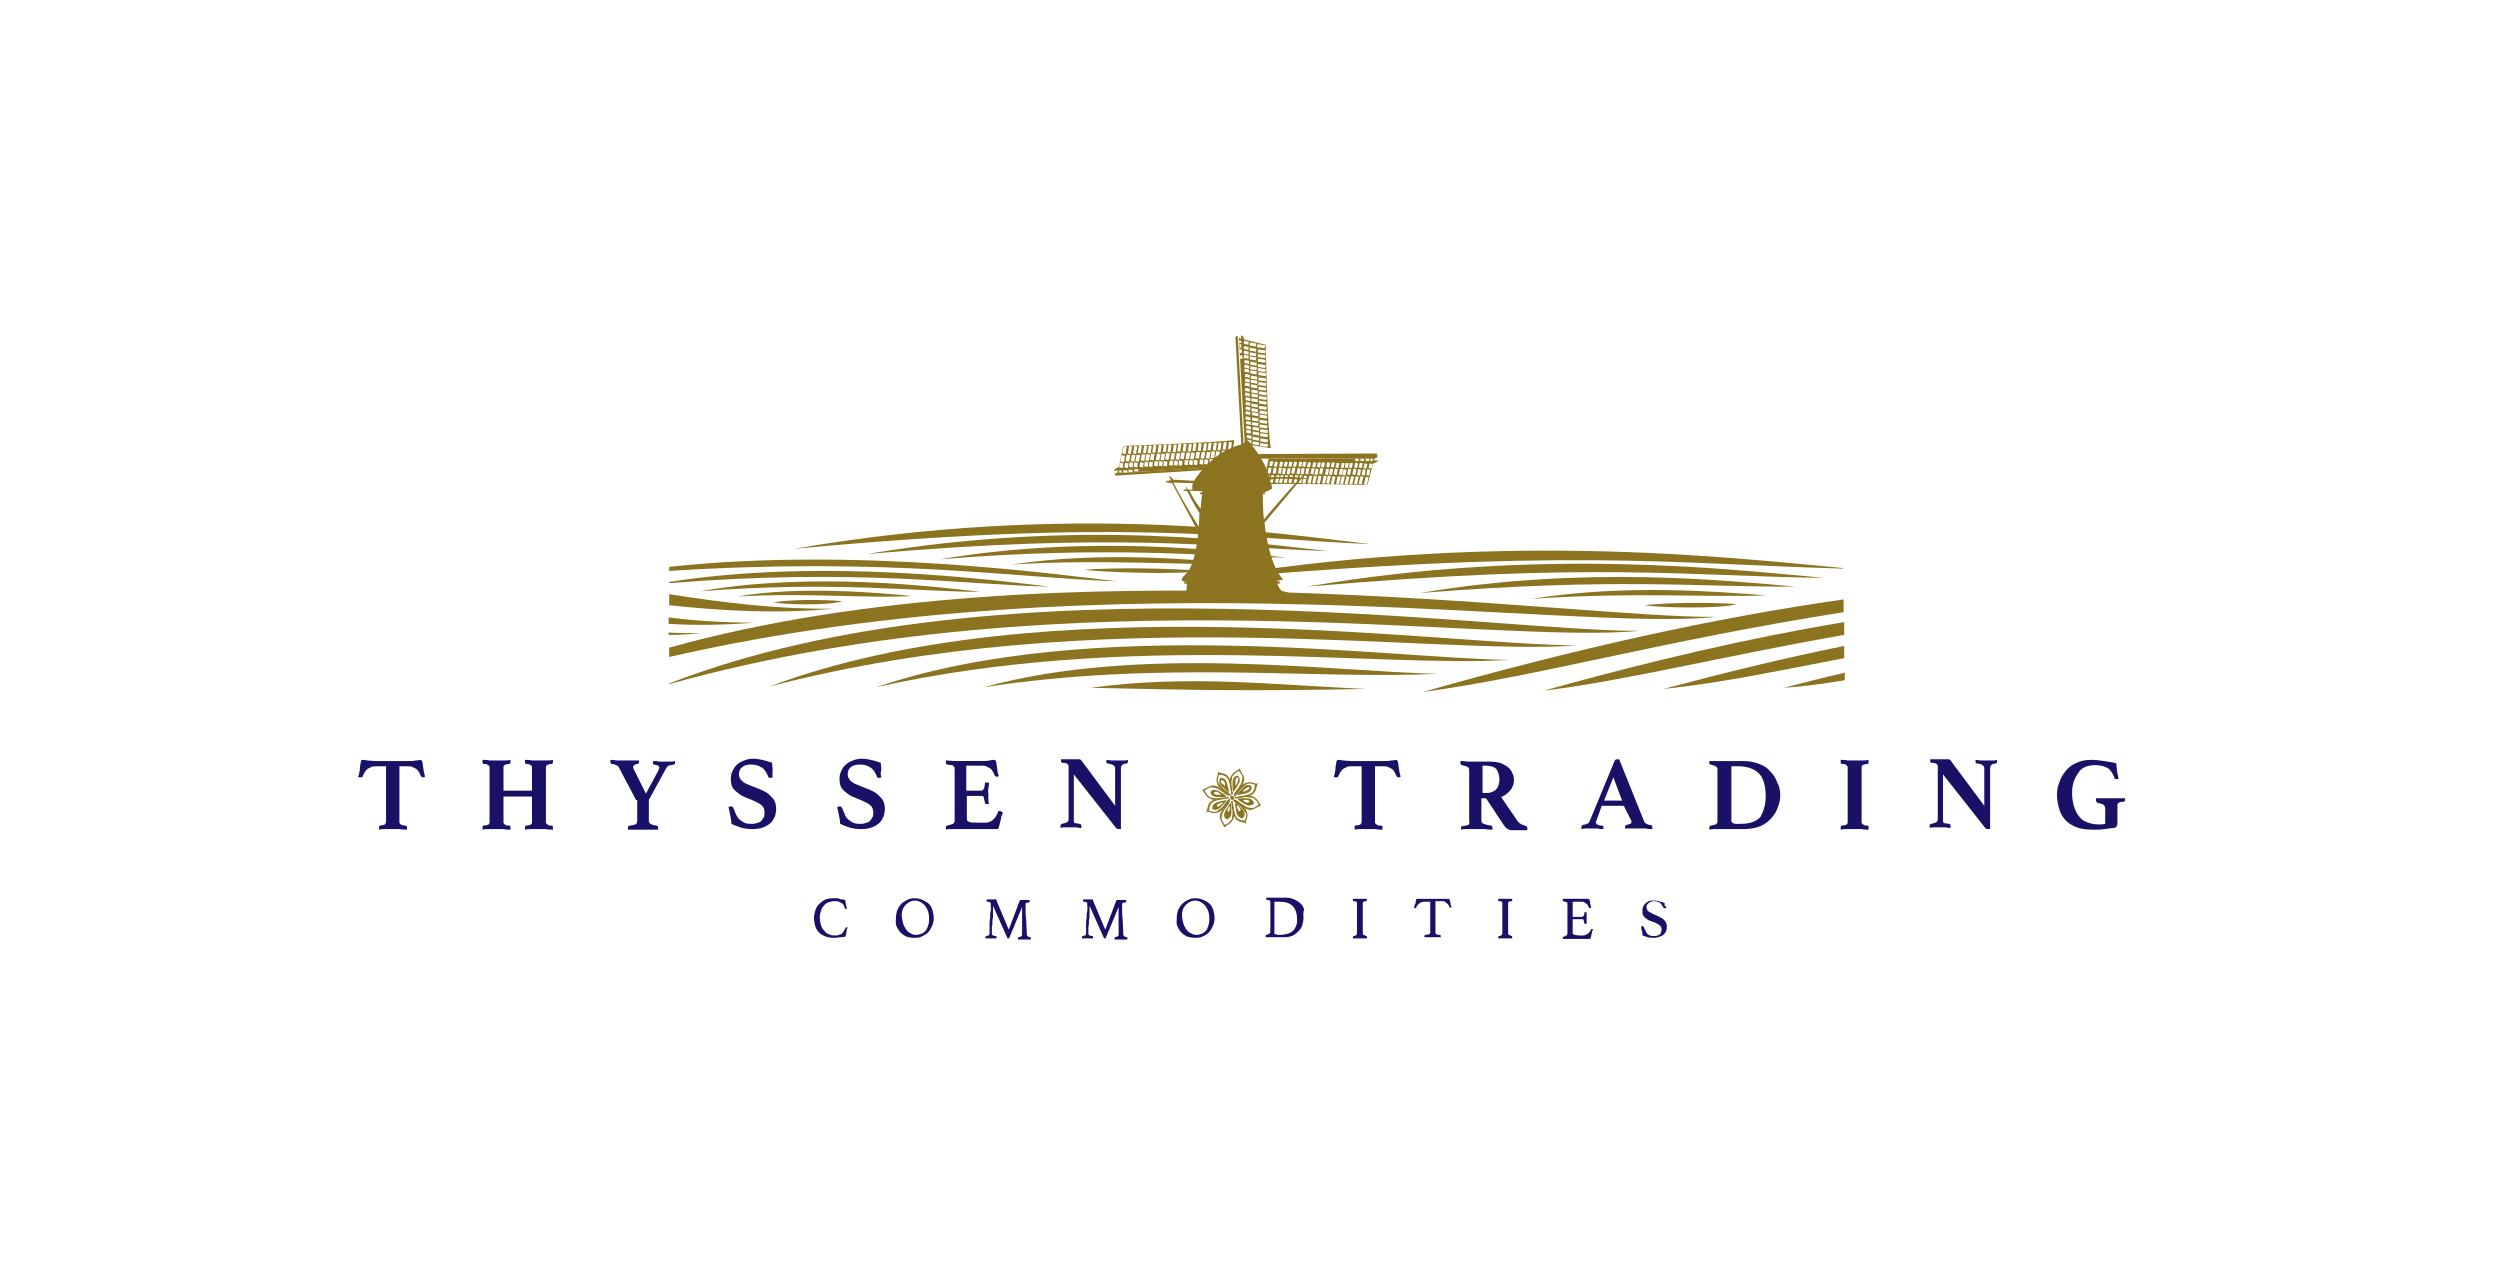 <?xml version="1.0" encoding="utf-8"?>
<!-- Generator: Adobe Illustrator 18.0.0, SVG Export Plug-In . SVG Version: 6.00 Build 0)  -->
<!DOCTYPE svg PUBLIC "-//W3C//DTD SVG 1.1//EN" "http://www.w3.org/Graphics/SVG/1.1/DTD/svg11.dtd">
<svg version="1.1" id="Laag_1" xmlns="http://www.w3.org/2000/svg" xmlns:xlink="http://www.w3.org/1999/xlink" x="0px" y="0px"
	 viewBox="0 0 430 220" enable-background="new 0 0 425.2 226.8" xml:space="preserve">
<g>
	<g>
		<path fill="#8B731F" d="M213.3,132.3c0.2,0.7,0.6,0.9,0.7,1.7c0,0.8-0.6,1.4-1,2c-0.2,0.3-0.4,0.5-0.5,0.7c0,0.1,0,0.1-0.1,0.1
			l0,0l0,0c0,0,0,0,0,0c-0.2,0-0.1-0.1-0.1-0.3c0.1-0.2,0.3-0.5,0.5-0.7c0.2-0.3,0.4-0.6,0.6-0.9c0.1-0.2,0.2-0.4,0.2-0.6
			c0-0.1,0.1-0.3,0.1-0.4c0-0.5-0.2-0.7-0.4-1c-0.1-0.1-0.1-0.2-0.2-0.3c-0.1,0.1-0.2,0.1-0.3,0.2c-0.3,0.1-0.5,0.3-0.8,0.7
			c-0.1,0.1-0.1,0.2-0.1,0.4c0,0.2-0.1,0.4-0.1,0.6c0,0.3,0,0.7,0.1,1.1c0,0.3,0.1,0.6,0.1,0.9c0,0.2,0,0.3-0.2,0.2l0,0l0,0
			c-0.1,0-0.1-0.1,0-0.2c0-0.2,0-0.5-0.1-0.8c-0.1-0.7-0.4-1.5,0.1-2.3c0.4-0.7,0.9-0.7,1.4-1.2
			C213.1,132.1,213.2,132.1,213.3,132.3C213.3,132.2,213.3,132.2,213.3,132.3L213.3,132.3z"/>
		<path fill-rule="evenodd" clip-rule="evenodd" fill="#8B731F" d="M212.9,133.4c-0.5,0-0.9,0.5-0.9,1.2c0,0.8,0,1.3,0.1,1.6
			c0.3-0.3,0.7-0.9,1-1.5C213.4,134.2,213.2,133.7,212.9,133.4z M212.8,134.7c0,0.1-0.2,0.4-0.3,0.4c0-0.4,0-0.4,0-0.9
			c0-0.2,0.3-0.6,0.4-0.5C213.1,134.1,212.9,134.4,212.8,134.7z"/>
		<path fill="#8B731F" d="M209.4,132.7c0.6,0.4,1.1,0.2,1.7,0.7c0.6,0.6,0.6,1.4,0.7,2.1c0.1,0.4,0,0.6,0.2,0.8c0,0.1,0.1,0.1,0,0.2
			l0,0l0,0c0,0,0,0,0,0c-0.2,0.1-0.1,0-0.2-0.1c-0.1-0.2-0.1-0.5-0.2-0.9c0-0.3-0.1-0.7-0.2-1c-0.1-0.2-0.1-0.4-0.2-0.5
			c-0.1-0.1-0.1-0.2-0.2-0.3c-0.4-0.3-0.7-0.4-1-0.4c-0.1,0-0.2,0-0.3-0.1c0,0.1-0.1,0.2-0.1,0.3c-0.1,0.3-0.2,0.6-0.1,1
			c0,0.1,0.1,0.2,0.2,0.3c0.1,0.2,0.2,0.3,0.4,0.5c0.2,0.3,0.5,0.5,0.8,0.7c0.3,0.2,0.5,0.4,0.7,0.6c0.1,0.2,0.2,0.2,0,0.3l0,0l0,0
			c-0.1,0-0.1,0-0.2-0.1c-0.1-0.2-0.3-0.3-0.6-0.5c-0.6-0.5-1.3-0.8-1.5-1.7c-0.2-0.8,0.2-1.1,0.2-1.8
			C209.2,132.8,209.2,132.7,209.4,132.7C209.3,132.7,209.4,132.7,209.4,132.7L209.4,132.7z"/>
		<path fill-rule="evenodd" clip-rule="evenodd" fill="#8B731F" d="M211,134.6c-0.2-0.6-0.7-0.9-1.1-0.8c-0.3,0.4-0.3,0.9,0.3,1.5
			c0.6,0.5,1,0.9,1.2,1C211.4,136,211.2,135.3,211,134.6z M210.5,135c-0.1-0.1-0.2-0.1-0.4-0.3c-0.1-0.2-0.2-0.5,0-0.5
			c0.2,0,0.4,0.1,0.5,0.3c0.1,0.1,0.1,0.3,0.1,0.4C210.7,135.2,210.8,135.4,210.5,135z"/>
		<path fill="#8B731F" d="M206.9,135.8c0.7-0.2,0.9-0.6,1.7-0.7c0.8,0,1.4,0.6,2,1c0.3,0.2,0.5,0.4,0.7,0.5c0.1,0,0.1,0,0.1,0.1l0,0
			l0,0c0,0,0,0,0,0c0,0.2-0.1,0.1-0.3,0.1c-0.2-0.1-0.5-0.3-0.7-0.5c-0.3-0.2-0.6-0.4-0.9-0.6c-0.2-0.1-0.4-0.2-0.6-0.2
			c-0.1,0-0.3-0.1-0.4-0.1c-0.5,0-0.7,0.2-1,0.4c-0.1,0.1-0.2,0.1-0.3,0.2c0.1,0.1,0.1,0.2,0.2,0.3c0.1,0.3,0.3,0.5,0.7,0.8
			c0.1,0.1,0.2,0.1,0.4,0.1c0.2,0,0.4,0.1,0.6,0.1c0.3,0,0.7,0,1.1-0.1c0.3,0,0.6-0.1,0.9-0.1c0.2,0,0.3,0,0.2,0.2l0,0l0,0
			c0,0.1-0.1,0.1-0.2,0c-0.2,0-0.5,0-0.8,0.1c-0.7,0.1-1.5,0.4-2.3-0.1c-0.7-0.4-0.7-0.9-1.2-1.4C206.8,136,206.8,135.9,206.9,135.8
			C206.9,135.8,206.9,135.8,206.9,135.8L206.9,135.8z"/>
		<path fill-rule="evenodd" clip-rule="evenodd" fill="#8B731F" d="M209.5,136c-0.6-0.3-1.1-0.1-1.3,0.2c0,0.5,0.5,0.9,1.2,0.9
			c0.8,0,1.3,0,1.6-0.1C210.7,136.7,210.1,136.3,209.5,136z M209.7,136.7c-0.1,0-0.2,0-0.5,0c-0.2,0-0.5-0.3-0.4-0.4
			s0.4-0.2,0.6-0.1c0.1,0.1,0.2,0.2,0.3,0.2C210,136.6,210.2,136.7,209.7,136.7z"/>
		<path fill="#8B731F" d="M207.4,139.7c0.4-0.6,0.2-1.1,0.7-1.7c0.6-0.6,1.4-0.6,2.1-0.7c0.4-0.1,0.6,0,0.8-0.2c0.1,0,0.1-0.1,0.2,0
			l0,0l0,0c0,0,0,0,0,0c0.1,0.2,0,0.1-0.1,0.2c-0.2,0.1-0.5,0.1-0.9,0.2c-0.3,0-0.7,0.1-1,0.2c-0.2,0.1-0.4,0.1-0.5,0.2
			c-0.1,0.1-0.2,0.1-0.3,0.2c-0.3,0.4-0.4,0.7-0.4,1c0,0.1,0,0.2-0.1,0.3c0.1,0,0.2,0.1,0.3,0.1c0.3,0.1,0.6,0.2,1,0.1
			c0.1,0,0.2-0.1,0.3-0.2c0.2-0.1,0.3-0.2,0.5-0.4c0.3-0.2,0.5-0.5,0.7-0.8c0.2-0.3,0.4-0.5,0.6-0.7c0.2-0.1,0.2-0.2,0.3,0l0,0l0,0
			c0,0.1,0,0.1-0.1,0.2c-0.2,0.1-0.3,0.3-0.5,0.6c-0.5,0.6-0.8,1.3-1.7,1.5c-0.8,0.2-1.1-0.2-1.8-0.2
			C207.4,139.9,207.4,139.9,207.4,139.7C207.4,139.8,207.4,139.7,207.4,139.7L207.4,139.7z"/>
		<path fill-rule="evenodd" clip-rule="evenodd" fill="#8B731F" d="M209.3,138c-0.6,0.2-0.8,0.7-0.8,1.1c0.4,0.3,0.9,0.3,1.5-0.3
			c0.6-0.6,0.9-1,1-1.2C210.6,137.7,209.9,137.8,209.3,138z M209.8,138.6c-0.2,0.2-0.5,0.2-0.5,0c0-0.3,0.4-0.4,0.6-0.5
			c0.1,0,0.4-0.1,0.5,0C210.2,138.3,210.3,138.2,209.8,138.6z"/>
		<path fill="#8B731F" d="M210.5,142.2c-0.2-0.7-0.6-0.9-0.7-1.7c0-0.8,0.6-1.4,1-2c0.2-0.3,0.4-0.5,0.5-0.7c0-0.1,0-0.1,0.1-0.1
			l0,0l0,0c0,0,0,0,0,0c0.2,0,0.1,0.1,0.1,0.3c-0.1,0.2-0.3,0.5-0.5,0.7c-0.2,0.3-0.4,0.6-0.6,0.9c-0.1,0.2-0.2,0.4-0.2,0.6
			c0,0.1-0.1,0.3-0.1,0.4c0,0.5,0.2,0.7,0.4,1c0.1,0.1,0.1,0.2,0.2,0.3c0.1-0.1,0.2-0.1,0.3-0.2c0.3-0.1,0.5-0.3,0.8-0.7
			c0.1-0.1,0.1-0.2,0.1-0.4c0-0.2,0.1-0.4,0.1-0.6c0-0.3,0-0.7-0.1-1.1c0-0.3-0.1-0.6-0.1-0.9c0-0.2,0-0.3,0.2-0.2l0,0l0,0
			c0.1,0,0.1,0.1,0,0.2c0,0.2,0,0.5,0.1,0.8c0.1,0.7,0.4,1.5-0.1,2.3c-0.4,0.7-0.9,0.7-1.4,1.2C210.7,142.3,210.6,142.3,210.5,142.2
			C210.5,142.2,210.5,142.2,210.5,142.2L210.5,142.2z"/>
		<path fill-rule="evenodd" clip-rule="evenodd" fill="#8B731F" d="M211.7,138.1c-0.3,0.3-0.7,0.9-1,1.5c-0.3,0.6-0.1,1.1,0.2,1.3
			c0.5,0,0.9-0.4,0.9-1.2C211.8,138.9,211.8,138.4,211.7,138.1z M211.5,139.2c0,0.2-0.2,0.5-0.3,0.4c-0.1-0.1-0.1-0.3,0-0.5
			c0-0.1,0.2-0.4,0.3-0.4C211.6,139,211.5,138.7,211.5,139.2z"/>
		<path fill="#8B731F" d="M214.4,141.7c-0.6-0.4-1.1-0.2-1.7-0.7c-0.6-0.6-0.6-1.4-0.7-2.1c-0.1-0.4,0-0.6-0.2-0.8
			c0-0.1-0.1-0.1,0-0.2l0,0l0,0c0,0,0,0,0,0c0.2-0.1,0.1,0,0.2,0.1c0.1,0.2,0.1,0.5,0.2,0.9c0,0.3,0.1,0.7,0.2,1
			c0.1,0.2,0.1,0.4,0.2,0.5c0.1,0.1,0.1,0.2,0.2,0.3c0.4,0.3,0.7,0.4,1,0.4c0.1,0,0.2,0,0.3,0.1c0-0.1,0.1-0.2,0.1-0.3
			c0.1-0.3,0.2-0.6,0.1-1c0-0.1-0.1-0.2-0.2-0.3c-0.1-0.2-0.2-0.3-0.4-0.5c-0.2-0.3-0.5-0.5-0.8-0.7c-0.3-0.2-0.5-0.4-0.7-0.6
			c-0.1-0.2-0.2-0.2,0-0.3l0,0l0,0c0.1,0,0.1,0,0.2,0.1c0.1,0.2,0.3,0.3,0.6,0.5c0.6,0.5,1.3,0.8,1.5,1.7c0.2,0.8-0.2,1.1-0.2,1.8
			C214.6,141.7,214.5,141.7,214.4,141.7C214.4,141.7,214.4,141.7,214.4,141.7L214.4,141.7z"/>
		<path fill-rule="evenodd" clip-rule="evenodd" fill="#8B731F" d="M213.6,139.1c-0.6-0.6-0.9-0.9-1.2-1c0,0.4,0.2,1.1,0.3,1.8
			c0.2,0.6,0.7,0.9,1.1,0.8C214.2,140.2,214.2,139.6,213.6,139.1z M213.3,139.5c-0.1,0.1-0.3,0-0.4-0.3c-0.2-0.5-0.1-0.3-0.2-0.7
			c0.1,0,0.3,0.2,0.4,0.3C213.3,139.1,213.5,139.3,213.3,139.5z"/>
		<path fill="#8B731F" d="M216.8,138.6c-0.7,0.2-0.9,0.6-1.7,0.7c-0.8,0-1.4-0.6-2-1c-0.3-0.2-0.5-0.4-0.7-0.5c-0.1,0-0.1,0-0.1-0.1
			l0,0l0,0c0,0,0,0,0,0c0-0.2,0.1-0.1,0.3-0.1c0.2,0.1,0.5,0.3,0.7,0.5c0.3,0.2,0.6,0.4,0.9,0.6c0.2,0.1,0.4,0.2,0.6,0.2
			c0.1,0,0.3,0.1,0.4,0.1c0.5,0,0.7-0.2,1-0.4c0.1-0.1,0.2-0.1,0.3-0.2c-0.1-0.1-0.1-0.2-0.2-0.3c-0.1-0.3-0.3-0.5-0.7-0.8
			c-0.1-0.1-0.2-0.1-0.4-0.1c-0.2,0-0.4-0.1-0.6-0.1c-0.3,0-0.7,0-1.1,0.1c-0.3,0-0.6,0.1-0.9,0.1c-0.2,0-0.3,0-0.2-0.2l0,0l0,0
			c0-0.1,0.1-0.1,0.2,0c0.2,0,0.5,0,0.8-0.1c0.7-0.1,1.5-0.4,2.3,0.1c0.7,0.4,0.7,0.9,1.2,1.4C217,138.4,217,138.5,216.8,138.6
			C216.9,138.6,216.9,138.6,216.8,138.6L216.8,138.6z"/>
		<path fill-rule="evenodd" clip-rule="evenodd" fill="#8B731F" d="M214.4,137.3c-0.8,0-1.3,0-1.6,0.1c0.3,0.3,0.9,0.7,1.5,1
			c0.6,0.3,1.1,0.1,1.4-0.2C215.6,137.7,215.2,137.3,214.4,137.3z M214.9,137.9c-0.1,0.1-0.4,0.2-0.6,0.1c-0.1,0-0.2-0.1-0.3-0.2
			c-0.2-0.2-0.4-0.2,0-0.2c0.1,0,0.2-0.1,0.5,0C214.7,137.6,215,137.8,214.9,137.9z"/>
		<path fill="#8B731F" d="M216.4,134.7c-0.4,0.6-0.2,1.1-0.7,1.7c-0.6,0.6-1.4,0.6-2.1,0.7c-0.4,0.1-0.6,0-0.8,0.2
			c-0.1,0-0.1,0.1-0.2,0l0,0l0,0c0,0,0,0,0,0c-0.1-0.2,0-0.1,0.1-0.2c0.2-0.1,0.5-0.1,0.9-0.2c0.3,0,0.7-0.1,1-0.2
			c0.2-0.1,0.4-0.1,0.5-0.2c0.1-0.1,0.2-0.1,0.3-0.2c0.3-0.4,0.4-0.7,0.4-1c0-0.1,0-0.2,0.1-0.3c-0.1,0-0.2-0.1-0.3-0.1
			c-0.3-0.1-0.6-0.2-1-0.1c-0.1,0-0.2,0.1-0.3,0.2c-0.2,0.1-0.3,0.2-0.5,0.4c-0.3,0.2-0.5,0.5-0.7,0.8c-0.2,0.3-0.4,0.5-0.6,0.7
			c-0.2,0.1-0.2,0.2-0.3,0l0,0l0,0c0-0.1,0-0.1,0.1-0.2c0.2-0.1,0.3-0.3,0.5-0.6c0.5-0.6,0.8-1.3,1.7-1.5c0.8-0.2,1.1,0.2,1.8,0.2
			C216.3,134.5,216.4,134.6,216.4,134.7C216.4,134.7,216.4,134.7,216.4,134.7L216.4,134.7z"/>
		<path fill-rule="evenodd" clip-rule="evenodd" fill="#8B731F" d="M213.8,135.5c-0.6,0.6-0.9,1-1,1.2c0.4,0,1.1-0.1,1.7-0.3
			c0.6-0.2,0.8-0.7,0.8-1.1C214.9,134.9,214.3,134.9,213.8,135.5z M214.1,136.1c-0.3,0-0.5,0.2-0.2-0.2c0.1-0.1,0.1-0.1,0.4-0.3
			c0.2-0.2,0.7-0.3,0.6-0.1C214.9,135.8,214.3,136,214.1,136.1z"/>
	</g>
	<path fill-rule="evenodd" clip-rule="evenodd" fill="#8B731F" d="M212,136.9c0.2,0.1,0.3,0.3,0.3,0.4c-0.1,0.2-0.3,0.3-0.4,0.3
		c-0.2-0.1-0.3-0.3-0.3-0.4C211.6,136.9,211.8,136.8,212,136.9L212,136.9z"/>
	<g>
		<path fill="#191166" d="M143.3,161.3c-0.6,0-1-0.1-1.5-0.3c-0.4-0.2-0.8-0.4-1-0.7c-0.3-0.3-0.5-0.7-0.6-1.1s-0.2-0.9-0.2-1.3
			c0-0.4,0.1-0.8,0.2-1.2c0.1-0.4,0.3-0.8,0.6-1.1c0.3-0.3,0.6-0.6,1-0.8c0.4-0.2,0.9-0.3,1.5-0.3c0.2,0,0.4,0,0.6,0
			c0.2,0,0.4,0,0.5,0.1s0.3,0.1,0.5,0.1c0.2,0,0.3,0.1,0.5,0.1c0,0.2,0,0.4,0.1,0.7c0,0.3,0.1,0.5,0.2,0.8c-0.1,0-0.1,0-0.2,0
			s-0.1,0-0.1,0c0,0-0.1,0-0.1-0.1c-0.1-0.4-0.3-0.8-0.6-0.9c-0.3-0.2-0.6-0.3-1.1-0.3c-0.4,0-0.8,0.1-1.1,0.2
			c-0.3,0.1-0.6,0.3-0.8,0.6c-0.2,0.2-0.4,0.5-0.5,0.9c-0.1,0.3-0.2,0.7-0.2,1.1c0,0.5,0.1,0.9,0.2,1.3s0.3,0.7,0.6,1
			c0.2,0.3,0.5,0.5,0.8,0.6c0.3,0.2,0.7,0.2,1,0.2c0.3,0,0.5,0,0.7-0.1c0.2-0.1,0.4-0.1,0.5-0.2s0.2-0.2,0.3-0.4
			c0.1-0.2,0.2-0.3,0.3-0.5c0-0.1,0.1-0.2,0.2-0.2c0,0,0.1,0,0.1,0c0,0,0.1,0,0.1,0c-0.1,0.2-0.2,0.5-0.2,0.8
			c-0.1,0.3-0.1,0.6-0.2,0.8c-0.3,0.1-0.7,0.1-1,0.1C144.1,161.3,143.7,161.3,143.3,161.3z"/>
		<path fill="#191166" d="M154.1,157.9c0-0.5,0.1-0.9,0.2-1.3c0.2-0.4,0.4-0.8,0.7-1.1s0.6-0.5,1-0.7c0.4-0.2,0.8-0.3,1.2-0.3
			c0.6,0,1.1,0.1,1.5,0.3c0.4,0.2,0.8,0.4,1.1,0.7c0.3,0.3,0.5,0.7,0.6,1.1c0.1,0.4,0.2,0.8,0.2,1.3c0,0.5-0.1,1-0.3,1.4
			s-0.4,0.8-0.7,1.1s-0.7,0.5-1.1,0.7c-0.4,0.2-0.8,0.2-1.3,0.2c-0.5,0-0.9-0.1-1.3-0.2c-0.4-0.2-0.7-0.4-1-0.7
			c-0.3-0.3-0.5-0.7-0.7-1.1S154.1,158.4,154.1,157.9z M157.6,160.8c0.3,0,0.6-0.1,0.9-0.2s0.5-0.3,0.7-0.5c0.2-0.2,0.3-0.5,0.4-0.8
			c0.1-0.3,0.2-0.6,0.2-1c0-0.5,0-0.9-0.1-1.3s-0.3-0.8-0.5-1.1c-0.2-0.3-0.5-0.5-0.8-0.7c-0.3-0.2-0.7-0.3-1.1-0.3
			c-0.3,0-0.5,0.1-0.8,0.2c-0.2,0.1-0.5,0.3-0.7,0.5c-0.2,0.2-0.3,0.4-0.5,0.7c-0.1,0.3-0.2,0.6-0.2,1c0,0.5,0.1,1,0.2,1.4
			c0.1,0.4,0.3,0.8,0.5,1.1c0.2,0.3,0.5,0.6,0.8,0.7C156.8,160.7,157.2,160.8,157.6,160.8z"/>
		<path fill="#191166" d="M175.4,154.9C175.4,154.8,175.4,154.8,175.4,154.9c0.1-0.1,0.1-0.1,0.1-0.1c0,0,0.1,0,0.2,0
			c0.1,0,0.2,0,0.3,0c0.1,0,0.1,0,0.2,0c0.1,0,0.2,0,0.3,0c0.1,0,0.2,0,0.3,0c0.1,0,0.2,0,0.3,0c0,0.1,0,0.1,0,0.2
			c0,0.1,0,0.2-0.1,0.2c-0.2,0-0.4,0.1-0.5,0.1c-0.1,0.1-0.1,0.1-0.1,0.2c0,0,0,0.1,0,0.3c0,0.2,0,0.5,0,0.8s0,0.9,0.1,1.6
			c0,0.7,0.1,1.5,0.1,2.5c0,0.1,0.1,0.2,0.1,0.3c0.1,0.1,0.2,0.1,0.5,0.2c0,0,0.1,0,0.1,0.1c0,0,0,0.1,0,0.1s0,0.1,0,0.2
			c-0.2,0-0.4,0-0.6,0c-0.2,0-0.4,0-0.5,0c-0.1,0-0.1,0-0.2,0s-0.2,0-0.3,0c-0.1,0-0.2,0-0.3,0c-0.1,0-0.2,0-0.3,0
			c0-0.1,0-0.1,0-0.2c0-0.1,0-0.2,0.1-0.2c0.3-0.1,0.4-0.1,0.5-0.2c0.1-0.1,0.1-0.1,0.1-0.3c0,0,0-0.1,0-0.4c0-0.2,0-0.5,0-0.8
			c0-0.3,0-0.7,0-1.1s0-0.7,0-1.1c0-0.3,0-0.6,0-0.9c0-0.2,0-0.4,0-0.4l-2.2,5.3c0,0.1-0.1,0.1-0.1,0.1c0,0-0.1,0-0.1,0
			c0,0-0.1,0-0.1,0l-2.5-5.6c0,0.1,0,0.2,0,0.5c0,0.3,0,0.6,0,0.9c0,0.4,0,0.7-0.1,1.1c0,0.4,0,0.8-0.1,1.1c0,0.3,0,0.6,0,0.8
			s0,0.3,0,0.4c0,0.2,0.2,0.4,0.7,0.4c0.1,0,0.1,0.1,0.1,0.2c0,0,0,0.1,0,0.2c-0.2,0-0.4,0-0.5,0c-0.2,0-0.3,0-0.5,0
			c-0.1,0-0.2,0-0.4,0c-0.2,0-0.4,0-0.5,0c0-0.1,0-0.1,0-0.2c0-0.1,0-0.1,0.1-0.2c0.2,0,0.3-0.1,0.4-0.1s0.2-0.2,0.2-0.3
			c0-0.1,0-0.2,0-0.5c0-0.3,0-0.6,0-1c0-0.4,0-0.8,0.1-1.2c0-0.4,0-0.8,0.1-1.2s0-0.7,0-0.9c0-0.2,0-0.4,0-0.4c0-0.1,0-0.2-0.1-0.2
			c-0.1,0-0.2-0.1-0.5-0.1c-0.1,0-0.1-0.1-0.1-0.2c0,0,0-0.1,0-0.2c0.1,0,0.2,0,0.3,0c0.1,0,0.2,0,0.3,0c0.1,0,0.2,0,0.3,0
			s0.2,0,0.2,0c0.1,0,0.2,0,0.3,0c0.1,0,0.1,0,0.2,0c0,0,0.1,0,0.1,0.1c0,0,0,0.1,0,0.1l2.1,5L175.4,154.9z"/>
		<path fill="#191166" d="M192,154.9C192,154.8,192,154.8,192,154.9c0.1-0.1,0.1-0.1,0.1-0.1c0,0,0.1,0,0.2,0c0.1,0,0.2,0,0.3,0
			c0.1,0,0.1,0,0.2,0c0.1,0,0.2,0,0.3,0c0.1,0,0.2,0,0.3,0c0.1,0,0.2,0,0.3,0c0,0.1,0,0.1,0,0.2c0,0.1,0,0.2-0.1,0.2
			c-0.2,0-0.4,0.1-0.5,0.1c-0.1,0.1-0.1,0.1-0.1,0.2c0,0,0,0.1,0,0.3c0,0.2,0,0.5,0,0.8s0,0.9,0.1,1.6c0,0.7,0.1,1.5,0.1,2.5
			c0,0.1,0.1,0.2,0.1,0.3c0.1,0.1,0.2,0.1,0.5,0.2c0,0,0.1,0,0.1,0.1c0,0,0,0.1,0,0.1s0,0.1,0,0.2c-0.2,0-0.4,0-0.6,0
			c-0.2,0-0.4,0-0.5,0c-0.1,0-0.1,0-0.2,0s-0.2,0-0.3,0c-0.1,0-0.2,0-0.3,0c-0.1,0-0.2,0-0.3,0c0-0.1,0-0.1,0-0.2
			c0-0.1,0-0.2,0.1-0.2c0.3-0.1,0.4-0.1,0.5-0.2c0.1-0.1,0.1-0.1,0.1-0.3c0,0,0-0.1,0-0.4c0-0.2,0-0.5,0-0.8c0-0.3,0-0.7,0-1.1
			s0-0.7,0-1.1c0-0.3,0-0.6,0-0.9c0-0.2,0-0.4,0-0.4l-2.2,5.3c0,0.1-0.1,0.1-0.1,0.1c0,0-0.1,0-0.1,0c0,0-0.1,0-0.1,0l-2.5-5.6
			c0,0.1,0,0.2,0,0.5c0,0.3,0,0.6,0,0.9c0,0.4,0,0.7-0.1,1.1c0,0.4,0,0.8-0.1,1.1c0,0.3,0,0.6,0,0.8s0,0.3,0,0.4
			c0,0.2,0.2,0.4,0.7,0.4c0.1,0,0.1,0.1,0.1,0.2c0,0,0,0.1,0,0.2c-0.2,0-0.4,0-0.5,0c-0.2,0-0.3,0-0.5,0c-0.1,0-0.2,0-0.4,0
			c-0.2,0-0.4,0-0.5,0c0-0.1,0-0.1,0-0.2c0-0.1,0-0.1,0.1-0.2c0.2,0,0.3-0.1,0.4-0.1s0.2-0.2,0.2-0.3c0-0.1,0-0.2,0-0.5
			c0-0.3,0-0.6,0-1c0-0.4,0-0.8,0.1-1.2c0-0.4,0-0.8,0.1-1.2s0-0.7,0-0.9c0-0.2,0-0.4,0-0.4c0-0.1,0-0.2-0.1-0.2
			c-0.1,0-0.2-0.1-0.5-0.1c-0.1,0-0.1-0.1-0.1-0.2c0,0,0-0.1,0-0.2c0.1,0,0.2,0,0.3,0c0.1,0,0.2,0,0.3,0c0.1,0,0.2,0,0.3,0
			s0.2,0,0.2,0c0.1,0,0.2,0,0.3,0c0.1,0,0.1,0,0.2,0c0,0,0.1,0,0.1,0.1c0,0,0,0.1,0,0.1l2.1,5L192,154.9z"/>
		<path fill="#191166" d="M202.4,157.9c0-0.5,0.1-0.9,0.2-1.3c0.2-0.4,0.4-0.8,0.7-1.1s0.6-0.5,1-0.7c0.4-0.2,0.8-0.3,1.2-0.3
			c0.6,0,1.1,0.1,1.5,0.3c0.4,0.2,0.8,0.4,1.1,0.7c0.3,0.3,0.5,0.7,0.6,1.1c0.1,0.4,0.2,0.8,0.2,1.3c0,0.5-0.1,1-0.3,1.4
			s-0.4,0.8-0.7,1.1s-0.7,0.5-1.1,0.7c-0.4,0.2-0.8,0.2-1.3,0.2c-0.5,0-0.9-0.1-1.3-0.2c-0.4-0.2-0.7-0.4-1-0.7
			c-0.3-0.3-0.5-0.7-0.7-1.1S202.4,158.4,202.4,157.9z M205.8,160.8c0.3,0,0.6-0.1,0.9-0.2s0.5-0.3,0.7-0.5c0.2-0.2,0.3-0.5,0.4-0.8
			c0.1-0.3,0.2-0.6,0.2-1c0-0.5,0-0.9-0.1-1.3s-0.3-0.8-0.5-1.1c-0.2-0.3-0.5-0.5-0.8-0.7c-0.3-0.2-0.7-0.3-1.1-0.3
			c-0.3,0-0.5,0.1-0.8,0.2c-0.2,0.1-0.5,0.3-0.7,0.5c-0.2,0.2-0.3,0.4-0.5,0.7c-0.1,0.3-0.2,0.6-0.2,1c0,0.5,0.1,1,0.2,1.4
			c0.1,0.4,0.3,0.8,0.5,1.1c0.2,0.3,0.5,0.6,0.8,0.7C205.1,160.7,205.5,160.8,205.8,160.8z"/>
		<path fill="#191166" d="M224.2,157.9c0,0.4-0.1,0.8-0.2,1.2s-0.3,0.7-0.6,1c-0.3,0.3-0.6,0.6-1,0.8c-0.4,0.2-0.9,0.3-1.5,0.3h-2
			c-0.2,0-0.4,0-0.6,0c-0.2,0-0.4,0-0.6,0c0-0.1,0-0.1,0-0.2c0-0.1,0-0.1,0.1-0.2c0.2-0.1,0.4-0.1,0.5-0.2c0.1-0.1,0.2-0.1,0.2-0.3
			v-5.1c0-0.1,0-0.2-0.1-0.3c-0.1-0.1-0.3-0.1-0.5-0.1c0,0-0.1,0-0.1-0.1c0,0,0-0.1,0-0.1s0-0.1,0-0.2c0.1,0,0.3,0,0.4,0
			c0.1,0,0.2,0,0.3,0c0.1,0,0.2,0,0.3,0s0.2,0,0.3,0h2c0.6,0,1.1,0.1,1.5,0.3c0.4,0.2,0.8,0.4,1.1,0.7c0.3,0.3,0.5,0.6,0.6,1
			C224.1,157.1,224.2,157.5,224.2,157.9z M223.1,158.1c0-1-0.3-1.8-0.8-2.3c-0.5-0.5-1.3-0.7-2.2-0.7h-0.9v5.3c0,0.1,0,0.1,0,0.2
			c0,0,0.1,0.1,0.2,0.1c0.1,0,0.2,0,0.3,0.1c0.1,0,0.3,0,0.5,0c0.5,0,0.9-0.1,1.3-0.2c0.4-0.1,0.6-0.3,0.9-0.5
			c0.2-0.2,0.4-0.5,0.5-0.8C223.1,158.9,223.1,158.5,223.1,158.1z"/>
		<path fill="#191166" d="M234.4,160.5c0,0.1,0,0.2,0.1,0.3c0.1,0,0.3,0.1,0.5,0.2c0.1,0,0.1,0.1,0.1,0.2c0,0,0,0.1,0,0.2
			c-0.2,0-0.4,0-0.6,0c-0.2,0-0.4,0-0.6,0c-0.2,0-0.4,0-0.6,0c-0.2,0-0.4,0-0.6,0c0-0.1,0-0.1,0-0.2c0-0.1,0-0.1,0.1-0.2
			c0.3,0,0.4-0.1,0.5-0.2c0.1-0.1,0.1-0.1,0.1-0.3v-5.1c0-0.1,0-0.2-0.1-0.3c-0.1-0.1-0.3-0.1-0.5-0.1c0,0-0.1,0-0.1-0.1
			c0,0,0-0.1,0-0.1s0-0.1,0-0.2c0.2,0,0.4,0,0.6,0c0.2,0,0.4,0,0.6,0c0.2,0,0.4,0,0.6,0c0.2,0,0.4,0,0.6,0c0,0.1,0,0.1,0,0.2
			c0,0.1,0,0.2-0.1,0.2c-0.3,0-0.4,0.1-0.5,0.1c-0.1,0.1-0.1,0.2-0.1,0.3V160.5z"/>
		<path fill="#191166" d="M246.9,155.1v5.3c0,0.2,0.1,0.3,0.2,0.3c0.1,0.1,0.3,0.1,0.6,0.1c0.1,0,0.1,0.1,0.1,0.2c0,0,0,0.1,0,0.2
			c-0.2,0-0.4,0-0.7,0c-0.2,0-0.5,0-0.7,0c-0.2,0-0.5,0-0.7,0c-0.2,0-0.5,0-0.7,0c0-0.1,0-0.1,0-0.2c0-0.1,0-0.1,0.1-0.2
			c0.3,0,0.5-0.1,0.7-0.1c0.1-0.1,0.2-0.2,0.2-0.3v-5.3h-1c-0.2,0-0.4,0-0.5,0.1c-0.1,0-0.3,0.1-0.4,0.2c-0.1,0.1-0.2,0.2-0.3,0.3
			s-0.2,0.3-0.2,0.4c0,0,0,0.1-0.1,0.1c0,0-0.1,0-0.1,0c-0.1,0-0.1,0-0.2-0.1c0.1-0.2,0.1-0.5,0.2-0.6s0.1-0.3,0.1-0.5
			s0.1-0.2,0.1-0.3s0.1-0.1,0.1-0.1c0,0,0.1,0,0.2,0s0.2,0,0.3,0c0.1,0,0.2,0,0.3,0s0.2,0,0.3,0h3.3c0.1,0,0.2,0,0.3,0
			c0.1,0,0.2,0,0.3,0c0.1,0,0.2,0,0.3,0s0.2,0,0.2,0c0.1,0,0.1,0,0.1,0.1c0,0.1,0.1,0.2,0.1,0.3c0,0.1,0.1,0.3,0.1,0.5
			c0,0.2,0.1,0.4,0.2,0.6c0,0-0.1,0-0.1,0c0,0-0.1,0-0.1,0c0,0-0.1,0-0.1,0c0,0-0.1,0-0.1-0.1c-0.1-0.2-0.1-0.3-0.2-0.4
			s-0.2-0.2-0.3-0.3s-0.2-0.1-0.3-0.2s-0.3-0.1-0.5-0.1H246.9z"/>
		<path fill="#191166" d="M259.4,160.5c0,0.1,0,0.2,0.1,0.3c0.1,0,0.3,0.1,0.5,0.2c0.1,0,0.1,0.1,0.1,0.2c0,0,0,0.1,0,0.2
			c-0.2,0-0.4,0-0.6,0c-0.2,0-0.4,0-0.6,0c-0.2,0-0.4,0-0.6,0c-0.2,0-0.4,0-0.6,0c0-0.1,0-0.1,0-0.2c0-0.1,0-0.1,0.1-0.2
			c0.3,0,0.4-0.1,0.5-0.2c0.1-0.1,0.1-0.1,0.1-0.3v-5.1c0-0.1,0-0.2-0.1-0.3c-0.1-0.1-0.3-0.1-0.5-0.1c0,0-0.1,0-0.1-0.1
			c0,0,0-0.1,0-0.1s0-0.1,0-0.2c0.2,0,0.4,0,0.6,0c0.2,0,0.4,0,0.6,0c0.2,0,0.4,0,0.6,0c0.2,0,0.4,0,0.6,0c0,0.1,0,0.1,0,0.2
			c0,0.1,0,0.2-0.1,0.2c-0.3,0-0.4,0.1-0.5,0.1c-0.1,0.1-0.1,0.2-0.1,0.3V160.5z"/>
		<path fill="#191166" d="M270.5,155.1v2.6h1.6c0.1,0,0.2-0.1,0.3-0.2c0.1-0.1,0.1-0.3,0.1-0.5c0-0.1,0.1-0.1,0.2-0.1c0,0,0,0,0.1,0
			c0,0,0.1,0,0.1,0c0,0.1,0,0.3,0,0.5s0,0.3,0,0.5c0,0.1,0,0.3,0,0.4c0,0.2,0,0.3,0,0.6c-0.1,0-0.1,0-0.2,0c-0.1,0-0.2,0-0.2-0.1
			c0-0.2-0.1-0.3-0.1-0.5s-0.2-0.2-0.3-0.2h-1.6v2.4c0,0.1,0.1,0.2,0.3,0.3c0.2,0,0.5,0.1,0.9,0.1h0.5c0.2,0,0.4,0,0.5-0.1
			s0.3-0.1,0.4-0.2c0.1-0.1,0.2-0.2,0.3-0.3c0.1-0.1,0.2-0.3,0.2-0.4c0,0,0.1-0.1,0.2-0.1c0,0,0.1,0,0.1,0c0,0,0.1,0,0.1,0.1
			c-0.1,0.1-0.1,0.3-0.2,0.5c0,0.2-0.1,0.3-0.1,0.5s-0.1,0.3-0.1,0.4c0,0.1-0.1,0.2-0.2,0.2c-0.1,0-0.1,0-0.2,0c-0.1,0-0.2,0-0.3,0
			c-0.1,0-0.2,0-0.4,0c-0.1,0-0.2,0-0.3,0H270c-0.2,0-0.4,0-0.6,0c-0.2,0-0.4,0-0.6,0c0-0.1,0-0.1,0-0.2c0-0.1,0-0.1,0.1-0.2
			c0.3,0,0.4-0.1,0.5-0.2c0.1-0.1,0.2-0.1,0.2-0.3v-5.1c0-0.1,0-0.2-0.1-0.3c-0.1,0-0.3-0.1-0.6-0.2c-0.1,0-0.1-0.1-0.1-0.2
			c0,0,0-0.1,0-0.1c0,0,0,0,0-0.1c0.3,0,0.5,0,0.7,0s0.4,0,0.5,0h2c0.3,0,0.6,0,0.8,0c0.2,0,0.4,0,0.4,0c0.1,0,0.1,0.1,0.2,0.2
			c0,0.1,0.1,0.2,0.1,0.4c0,0.2,0,0.3,0.1,0.5c0,0.2,0.1,0.3,0.1,0.4c-0.1,0-0.1,0.1-0.2,0.1c-0.1,0-0.1,0-0.2-0.1
			c-0.1-0.2-0.2-0.3-0.2-0.4s-0.2-0.2-0.3-0.3s-0.2-0.1-0.3-0.2s-0.3-0.1-0.5-0.1H270.5z"/>
		<path fill="#191166" d="M286.6,156.2c-0.1,0-0.1,0-0.2,0c-0.1,0-0.2,0-0.2,0s-0.1-0.1-0.1-0.1c-0.2-0.4-0.4-0.7-0.6-0.8
			c-0.2-0.2-0.6-0.3-1-0.3c-0.2,0-0.3,0-0.5,0.1c-0.1,0-0.3,0.1-0.4,0.2c-0.1,0.1-0.2,0.2-0.3,0.3c-0.1,0.1-0.1,0.3-0.1,0.4
			c0,0.3,0.1,0.6,0.4,0.8c0.3,0.2,0.7,0.4,1.2,0.6c0.6,0.3,1.1,0.5,1.4,0.8c0.3,0.3,0.5,0.7,0.5,1.1c0,0.3,0,0.5-0.1,0.8
			c-0.1,0.2-0.2,0.4-0.4,0.6c-0.2,0.2-0.4,0.3-0.7,0.4c-0.3,0.1-0.6,0.2-1,0.2c-0.4,0-0.8,0-1.1-0.1c-0.3-0.1-0.6-0.2-0.9-0.3
			c0-0.3,0-0.6-0.1-0.8s-0.1-0.5-0.1-0.8c0,0,0.1,0,0.2,0c0.1,0,0.1,0,0.2,0.1c0,0,0.1,0.1,0.1,0.2c0.2,0.5,0.4,0.8,0.6,1.1
			c0.3,0.2,0.6,0.3,1.1,0.3c0.2,0,0.4,0,0.6-0.1c0.2-0.1,0.3-0.1,0.4-0.2s0.2-0.2,0.2-0.4c0.1-0.1,0.1-0.3,0.1-0.4
			c0-0.3-0.1-0.6-0.4-0.8s-0.6-0.4-1-0.5c-0.3-0.1-0.5-0.2-0.8-0.3c-0.2-0.1-0.4-0.3-0.6-0.4c-0.2-0.2-0.3-0.3-0.4-0.5
			c-0.1-0.2-0.1-0.4-0.1-0.7c0-0.2,0-0.5,0.1-0.7c0.1-0.2,0.2-0.4,0.4-0.6s0.4-0.3,0.6-0.4c0.2-0.1,0.5-0.1,0.8-0.1
			c0.3,0,0.6,0,0.9,0.1c0.3,0.1,0.6,0.2,1,0.3c0,0.2,0,0.4,0.1,0.6C286.6,155.8,286.6,156,286.6,156.2z"/>
	</g>
	<g>
		<path fill="#8B731F" d="M129.8,107.1c-5.1,0-10-0.3-14.8-0.9c0,0.4,0,0.8,0,1.1C119.8,107.6,124.6,107.5,129.8,107.1z"/>
		<path fill="#8B731F" d="M143.3,104.7c-9.5,0.1-18.7-1-28.2-2.5c0,0.6,0,1.3,0,1.9C124.6,105.1,133.7,105.6,143.3,104.7z"/>
		<path fill="#8B731F" d="M120.6,108.9c-1.9,0-3.7,0-5.6-0.1c0,0.1,0,0.3,0,0.4C116.9,109.2,118.7,109.1,120.6,108.9z"/>
		<path fill="#8B731F" d="M126.8,102.6c12.3-0.7,23.5,0.4,30-0.1C151.2,102,137.8,100.7,126.8,102.6z"/>
		<path fill="#8B731F" d="M120.4,101.7c23.1-1.8,37.5,0.1,48.2,0.1C161,100.9,139.6,98.3,120.4,101.7z"/>
		<path fill="#8B731F" d="M133.1,103.6c1.5,0.4,9.6,0.6,11.8-0.2C141.4,103.1,136.1,103.1,133.1,103.6z"/>
		<path fill="#8B731F" d="M115.1,100.1c0,0.1,0,0.1,0,0.2c32.5-2.6,50.7,0.3,65.4,0.6C171,99.8,141.7,95.9,115.1,100.1z"/>
		<path fill="#8B731F" d="M192.3,100c-10.6-1.2-44.8-6-77.2-2.5c0,0.2,0,0.5,0,0.7C152.8,95.8,174.7,99.4,192.3,100z"/>
		<path fill="#8B731F" d="M169.2,118.2c30.9-4.7,56.4-1.3,78.2-2.3C229,115.5,196.2,110.8,169.2,118.2z"/>
		<path fill="#8B731F" d="M132.3,118.1c56.8-14.9,114.8-5.2,139-7.1C248.5,111,179.5,100.3,132.3,118.1z"/>
		<path fill="#8B731F" d="M187.6,118.3c18,0.4,26.8,0.6,47.4,0.2C218.8,117.8,204.5,116,187.6,118.3z"/>
		<path fill="#8B731F" d="M150.7,118.2c43.8-9.8,86-3.3,109-4.7C239.1,113.3,187.8,105.6,150.7,118.2z"/>
		<path fill="#8B731F" d="M295.2,106.1c-24.7,0.3-113.5-13.3-180.1,5.3c0,0.5,0,1,0,1.6C191.9,95.4,270.6,108.8,295.2,106.1z"/>
		<path fill="#8B731F" d="M282,108.5c-24.8,0.2-109.7-13.3-167,9.1c0,0,0,0.1,0,0.1C184.4,98.3,256.7,111,282,108.5z"/>
		<path fill="#8B731F" d="M317.3,117c0-0.4,0-0.8,0-1.3c-3.5,0.8-7,1.7-10.5,2.6C310.1,118.1,313.6,117.6,317.3,117z"/>
		<path fill="#8B731F" d="M244.8,119c18.5-2.4,41.6-8.9,72.3-13.7c0-0.7,0-1.5,0-2.2C294.6,106.3,270.9,111.6,244.8,119z"/>
		<path fill="#8B731F" d="M265.5,118.8c14-1.7,30.6-5.9,51.7-9.6c0-0.7,0-1.5,0-2.2C300.9,109.7,283.8,113.7,265.5,118.8z"/>
		<path fill="#8B731F" d="M317.2,113.2c0-0.7,0-1.4,0-2.1c-9.9,2-20.2,4.5-31.1,7.4C295.2,117.6,305.3,115.5,317.2,113.2z"/>
		<path fill="#8B731F" d="M244.2,102c33.8-2.7,47.8-1,64.7-1.1C297.1,99.9,272.7,97.2,244.2,102z"/>
		<path fill="#8B731F" d="M282.9,104.1c2,0.4,12.9,0.7,15.9-0.2C294.1,103.6,286.9,103.6,282.9,104.1z"/>
		<path fill="#8B731F" d="M263.5,103c17.9-1.2,30.3-0.2,40.3-0.6C295.6,101.8,279.8,100.4,263.5,103z"/>
		<path fill="#8B731F" d="M224.8,100.9c49.6-4.3,65.2-1.8,89.1-1.5C298.6,98.1,265.7,93.9,224.8,100.9z"/>
		<path fill="#8B731F" d="M205.5,99.8c64.1-5.7,81.9-2.8,111.5-2c0,0,0-0.1,0-0.1C297.3,95.9,256.8,91,205.5,99.8z"/>
		<path fill="#8B731F" d="M136.6,94.4c56.7-5.3,74.5-1.9,99.2-0.8C220.7,91.9,184.7,86.1,136.6,94.4L136.6,94.4z M149.1,95.3
			c43.1-3.8,60-1.2,79.4-0.5C215.7,93.4,186.4,89,149.1,95.3z M161.6,96.2c29.6-2.4,45.4-0.5,59.6-0.3
			C210.7,94.8,188.1,91.8,161.6,96.2z M186.5,98c2.5,0.4,16.4,0.9,20.1,0.2C200.7,97.7,191.6,97.6,186.5,98z M174,97.1
			c16-1,30.9,0.2,39.9-0.1C205.7,96.3,189.9,94.7,174,97.1z"/>
	</g>
	<g>
		<g>
			<g>
				<path fill="#8B731F" d="M220.4,101.6c-0.7-0.7-0.8-1.7-0.8-1.7l1.1-0.2c-2.6-2.8-3.2-9.8-3.2-9.8l6.3-7.5
					c1.6-0.1,1.4-0.2,1.4-0.2l-1.2,0l0.5-0.8c-0.2,0-0.8,0.8-0.8,0.8c-0.4-0.3-5.4-0.1-5.4-0.1c-0.7-3.1-3.7-6.4-3.7-6.4l-0.9,0.7
					c-5.5,1.3-8.3,6.3-8.3,6.3l-3.6-0.2c-1.2-1.5-0.4,0.1-0.4,0.1c-2.2,0.3,0.2,0.5,0.2,0.5l4.5,8.4c0,0-0.4,5.6-2.1,7.2
					c-1.8,1.6,0.2,1.3,0.2,1.3l-0.2,2.2l0.1,0.6l13.2,0.3l5.1,0.8l5.6,0L220.4,101.6z M206.2,90.6c0,0-2.3-3.6-4.4-7.6l3.4,0.1
					c0,0-0.2,0.3-0.1,1.1l-0.8,0c0,0-0.6-1.2-0.2,0c0,0-0.7-0.1-0.5,0.2l0.6,0.1c0,0,1.3,2.6,2.1,3.7L206.2,90.6z M206.5,87.5
					c0,0-1.3-1.7-1.9-3.1l2.2,0.1L206.5,87.5z M217.2,84.7c0.5,0,1.5-0.6,1.5-0.6c0.3-0.1-0.3-1.6-0.3-1.6c2.1-0.4,5,0,5,0
					c-1.6,1.6-6,6.8-6,6.8C217.2,88.2,217.2,84.7,217.2,84.7z"/>
			</g>
		</g>
		<g>
			<path fill="#8B731F" d="M213.9,76.5c0,0.1-0.1,0.2-0.2,0.2l0,0c-0.1,0-0.2-0.1-0.2-0.2l-1-18.5c0-0.1,0.1-0.2,0.2-0.2l0,0
				c0.1,0,0.2,0.1,0.2,0.2L213.9,76.5z"/>
			<g>
				<g>
					<path fill="#8B731F" d="M217.7,59.3l-3.7-0.9c-0.2-0.8-0.6-0.7-0.6-0.7l0.1,0.6l-0.4-0.2l1,18.3l4.5,0.7
						C218,74.6,217.7,59.3,217.7,59.3z M213.1,58.6l0.4,0l0,0.4l-0.4,0L213.1,58.6z M213.1,59.2l0.4,0l0,0.6l-0.4,0L213.1,59.2z
						 M213.2,60.1l0.4,0l0,0.6l-0.4,0L213.2,60.1z M213.3,61.7l0-0.6l0.4,0l0,0.6L213.3,61.7z M218,71.5l-0.1,0.5l-1.3-0.2l0.1-0.5
						L218,71.5z M217.9,71.3l-1.3-0.2l0.1-0.5l1.3,0.2L217.9,71.3z M217.8,70.5l-1.3-0.2l0.1-0.5l1.3,0.2L217.8,70.5z M217.8,69.6
						l-1.3-0.2l0.1-0.5l1.3,0.2L217.8,69.6z M217.8,68.8l-1.3-0.2l0.1-0.5l1.3,0.2L217.8,68.8z M217.8,68l-1.3-0.2l0.1-0.5l1.3,0.2
						L217.8,68z M217.7,67.2l-1.3-0.2l0.1-0.5l1.3,0.2L217.7,67.2z M217.7,66.4l-1.3-0.2l0.1-0.5l1.3,0.2L217.7,66.4z M215.2,65.3
						l1.1,0.2l-0.1,0.5l-1.1-0.2L215.2,65.3z M215.1,65.1l0.1-0.5l1.1,0.2l-0.1,0.5L215.1,65.1z M215.2,66.1l1.1,0.2l-0.1,0.5
						l-1.1-0.2L215.2,66.1z M215.3,67l1.1,0.2l-0.1,0.5l-1.1-0.2L215.3,67z M215.3,67.7l1.1,0.2l-0.1,0.5l-1.1-0.2L215.3,67.7z
						 M215.3,68.5l1.1,0.2l-0.1,0.5l-1.1-0.2L215.3,68.5z M215.3,69.4l1.1,0.2l-0.1,0.5l-1.1-0.2L215.3,69.4z M215.3,70.2l1.1,0.2
						l-0.1,0.5l-1.1-0.2L215.3,70.2z M215.4,70.9l1.1,0.2l-0.1,0.5l-1.1-0.2L215.4,70.9z M215.4,71.8l1.1,0.2l-0.1,0.5l-1.1-0.2
						L215.4,71.8z M217.7,65.6l-1.3-0.2l0.1-0.5l1.3,0.2L217.7,65.6z M217.7,64.7l-1.3-0.2l0.1-0.5l1.3,0.2L217.7,64.7z M217.6,64
						l-1.3-0.2l0.1-0.5l1.3,0.2L217.6,64z M217.7,62.8l-0.1,0.5l-1.3-0.2l0.1-0.5L217.7,62.8z M217.6,62.4l-1.3-0.2l0.1-0.5l1.3,0.2
						L217.6,62.4z M217.6,61.6l-1.3-0.2l0.1-0.5l1.3,0.2L217.6,61.6z M217.6,60.8l-1.3-0.2l0.1-0.5l1.3,0.2L217.6,60.8z M216.3,59.2
						l1.3,0.2l-0.1,0.5l-1.3-0.2L216.3,59.2z M216.1,64.4l-1.1-0.2l0.1-0.5l1.1,0.2L216.1,64.4z M216.1,63.7l-1.1-0.2l0.1-0.5
						l1.1,0.2L216.1,63.7z M216.1,62.9l-1.1-0.2l0.1-0.5l1.1,0.2L216.1,62.9z M216,62l-1.1-0.2l0.1-0.5l1.1,0.2L216,62z M216,61.3
						l-1.1-0.2l0.1-0.5l1.1,0.2L216,61.3z M216,60.5l-1.1-0.2l0.1-0.5l1.1,0.2L216,60.5z M215,58.9l1.1,0.2l-0.1,0.5l-1.1-0.2
						L215,58.9z M214,58.6l0.8,0.2l-0.1,0.5l-0.8-0.2L214,58.6z M214,59.5l0.8,0.2l-0.1,0.5l-0.8-0.2L214,59.5z M214,60.3l0.8,0.2
						l-0.1,0.5l-0.8-0.2L214,60.3z M213.9,61.6L214,61l0.8,0.2l-0.1,0.5L213.9,61.6z M214.1,61.9l0.8,0.2l-0.1,0.5l-0.8-0.2
						L214.1,61.9z M214.1,62.7l0.8,0.2l-0.1,0.5l-0.8-0.2L214.1,62.7z M214.1,63.4l0.8,0.2l-0.1,0.5l-0.8-0.2L214.1,63.4z
						 M214.2,64.3l0.8,0.2l-0.1,0.5l-0.8-0.2L214.2,64.3z M214.2,65.1l0.8,0.2l-0.1,0.5l-0.8-0.2L214.2,65.1z M214.2,65.8L215,66
						l-0.1,0.5l-0.8-0.2L214.2,65.8z M214.2,66.7l0.8,0.2l-0.1,0.5l-0.8-0.2L214.2,66.7z M214.2,67.5l0.8,0.2l-0.1,0.5l-0.8-0.2
						L214.2,67.5z M214.3,68.3l0.8,0.2L215,69l-0.8-0.2L214.3,68.3z M214.3,69.1l0.8,0.2l-0.1,0.5l-0.8-0.2L214.3,69.1z M214.3,69.9
						l0.8,0.2l-0.1,0.5l-0.8-0.2L214.3,69.9z M214.3,70.7l0.8,0.2l-0.1,0.5l-0.8-0.2L214.3,70.7z M214.3,71.6l0.8,0.2l-0.1,0.5
						l-0.8-0.2L214.3,71.6z M214.4,72.4l0.8,0.2l-0.1,0.5l-0.8-0.2L214.4,72.4z M214.4,73.2l0.8,0.2l-0.1,0.5l-0.8-0.2L214.4,73.2z
						 M214.4,73.9l0.8,0.2l-0.1,0.5l-0.8-0.2L214.4,73.9z M214.5,74.8l0.8,0.2l-0.1,0.5l-0.8-0.2L214.5,74.8z M215.2,76.3l-0.8-0.2
						l0.1-0.5l0.8,0.2L215.2,76.3z M215.4,72.6l1.1,0.2l-0.1,0.5l-1.1-0.2L215.4,72.6z M215.5,73.4l1.1,0.2l-0.1,0.5l-1.1-0.2
						L215.5,73.4z M215.5,74.2l1.1,0.2l-0.1,0.5l-1.1-0.2L215.5,74.2z M215.5,75.1l1.1,0.2l-0.1,0.5l-1.1-0.2L215.5,75.1z
						 M216.5,76.6l-1.1-0.2l0.1-0.5l1.1,0.2L216.5,76.6z M216.7,72.2l1.3,0.2l-0.1,0.5l-1.3-0.2L216.7,72.2z M216.7,73l1.3,0.2
						l-0.1,0.5l-1.3-0.2L216.7,73z M216.8,73.8l1.3,0.2l-0.1,0.5l-1.3-0.2L216.8,73.8z M216.8,74.5l1.3,0.2l-0.1,0.5l-1.3-0.2
						L216.8,74.5z M216.8,75.4l1.3,0.2l-0.1,0.5l-1.3-0.2L216.8,75.4z M216.7,76.7l0.1-0.5l1.3,0.2l-0.1,0.5L216.7,76.7z"/>
				</g>
			</g>
		</g>
		<g>
			<path fill="#8B731F" d="M215.7,78.9c-0.1,0-0.2-0.2-0.2-0.4l0,0c0-0.2,0.1-0.4,0.2-0.4l21-0.1c0.1,0,0.2,0.2,0.2,0.4l0,0
				c0,0.2-0.1,0.4-0.2,0.4L215.7,78.9z"/>
			<g>
				<g>
					<path fill="#8B731F" d="M236.3,79.2l0.2-0.4l-18.3,0.1l-0.9,4.4c2.6-0.2,17.9,0.1,17.9,0.1l1-3.7c0.8-0.2,0.8-0.5,0.8-0.5
						L236.3,79.2z M235.5,78.9l0,0.4l-0.6,0l0-0.4L235.5,78.9z M235.2,79.8l-0.2,0.8l-0.5-0.1l0.2-0.8L235.2,79.8z M234.4,80.7
						l0.5,0.1l-0.2,1l-0.5-0.1L234.4,80.7z M233.9,81.8l-0.5-0.1l0.2-1l0.5,0.1L233.9,81.8z M234.6,78.9l0,0.4l-0.6,0l0-0.4
						L234.6,78.9z M233.9,79.6l0.5,0.1l-0.2,0.8l-0.5-0.1L233.9,79.6z M233.7,78.9l0,0.4l-0.6,0l0-0.4L233.7,78.9z M233.1,79.6
						l0.5,0.1l-0.2,0.8l-0.5-0.1L233.1,79.6z M233.3,80.7l-0.2,1l-0.5-0.1l0.2-1L233.3,80.7z M232.2,79.6l0.5,0.1l-0.2,0.8l-0.5-0.1
						L232.2,79.6z M231.9,80.6l0.5,0.1l-0.2,1l-0.5-0.1L231.9,80.6z M231.4,81.8l-0.5-0.1l0.2-1l0.5,0.1L231.4,81.8z M232,79.7
						l-0.2,0.8l-0.5-0.1l0.2-0.8L232,79.7z M230.8,79.6l0.5,0.1l-0.2,0.8l-0.5-0.1L230.8,79.6z M231,80.7l-0.2,1l-0.5-0.1l0.2-1
						L231,80.7z M229.9,79.6l0.5,0.1l-0.2,0.8l-0.5-0.1L229.9,79.6z M229.6,80.6l0.5,0.1l-0.2,1l-0.5-0.1L229.6,80.6z M229.1,81.7
						l-0.5-0.1l0.2-1l0.5,0.1L229.1,81.7z M229.1,79.5l0.5,0.1l-0.2,0.8l-0.5-0.1L229.1,79.5z M228.3,79.5l0.5,0.1l-0.2,0.8
						l-0.5-0.1L228.3,79.5z M228.6,80.7l-0.2,1l-0.5-0.1l0.2-1L228.6,80.7z M227.4,79.5l0.5,0.1l-0.2,0.8l-0.5-0.1L227.4,79.5z
						 M227.1,80.5l0.5,0.1l-0.2,1l-0.5-0.1L227.1,80.5z M226.6,81.7l-0.5-0.1l0.2-1l0.5,0.1L226.6,81.7z M226.7,79.5l0.5,0.1
						l-0.2,0.8l-0.5-0.1L226.7,79.5z M225.9,79.5l0.5,0.1l-0.2,0.8l-0.5-0.1L225.9,79.5z M226.1,80.6l-0.2,1l-0.5-0.1l0.2-1
						L226.1,80.6z M225,79.5l0.5,0.1l-0.2,0.8l-0.5-0.1L225,79.5z M224.7,80.5l0.5,0.1l-0.2,1l-0.5-0.1L224.7,80.5z M224.2,81.6
						l-0.5-0.1l0.2-1l0.5,0.1L224.2,81.6z M224.2,79.4l0.5,0.1l-0.2,0.8l-0.5-0.1L224.2,79.4z M223.5,79.4l0.5,0.1l-0.2,0.8
						l-0.5-0.1L223.5,79.4z M223.7,80.6l-0.2,1l-0.5-0.1l0.2-1L223.7,80.6z M222.6,79.4l0.5,0.1l-0.2,0.8l-0.5-0.1L222.6,79.4z
						 M222.3,80.4l0.5,0.1l-0.2,1l-0.5-0.1L222.3,80.4z M221.8,81.6l-0.5-0.1l0.2-1l0.5,0.1L221.8,81.6z M221.8,79.4l0.5,0.1
						l-0.2,0.8l-0.5-0.1L221.8,79.4z M221,79.4l0.5,0.1l-0.2,0.8l-0.5-0.1L221,79.4z M221.2,80.6l-0.2,1l-0.5-0.1l0.2-1L221.2,80.6z
						 M220.2,79.4l0.5,0.1l-0.2,0.8l-0.5-0.1L220.2,79.4z M220.5,80.5l-0.2,1l-0.5-0.1l0.2-1L220.5,80.5z M219.3,79.4l0.5,0.1
						l-0.2,0.8l-0.5-0.1L219.3,79.4z M219.6,80.5l-0.2,1l-0.5-0.1l0.2-1L219.6,80.5z M218.5,79.3l0.5,0.1l-0.2,0.8l-0.5-0.1
						L218.5,79.3z M218.2,80.4l0.5,0.1l-0.2,1l-0.5-0.1L218.2,80.4z M217.6,83l0.3-1.3l0.5,0.1l-0.3,1.3L217.6,83z M218.9,83.1
						l-0.5-0.1l0.3-1.3l0.5,0.1L218.9,83.1z M219.3,83l0.3-1.3l0.5,0.1l-0.3,1.3L219.3,83z M220.5,83.1L220,83l0.3-1.3l0.5,0.1
						L220.5,83.1z M220.8,83l0.3-1.3l0.5,0.1l-0.3,1.3L220.8,83z M222.1,83.1l-0.5-0.1l0.3-1.3l0.5,0.1L222.1,83.1z M222.5,83
						l0.3-1.3l0.5,0.1l-0.3,1.3L222.5,83z M223.3,83l0.3-1.3l0.5,0.1l-0.3,1.3L223.3,83z M224.5,83.2l-0.5-0.1l0.3-1.3l0.5,0.1
						L224.5,83.2z M224.9,83.1l0.3-1.3l0.5,0.1l-0.3,1.3L224.9,83.1z M225.7,83.1l0.3-1.3l0.5,0.1l-0.3,1.3L225.7,83.1z M227,83.2
						l-0.5-0.1l0.3-1.3l0.5,0.1L227,83.2z M227.4,83.1l0.3-1.3l0.5,0.1l-0.3,1.3L227.4,83.1z M228.1,83.1l0.3-1.3l0.5,0.1l-0.3,1.3
						L228.1,83.1z M229.4,83.3l-0.5-0.1l0.3-1.3l0.5,0.1L229.4,83.3z M229.8,83.2l0.3-1.3l0.5,0.1l-0.3,1.3L229.8,83.2z M230.5,83.2
						l0.3-1.3l0.5,0.1l-0.3,1.3L230.5,83.2z M231.8,83.3l-0.5-0.1l0.3-1.3l0.5,0.1L231.8,83.3z M232.1,83.2l0.3-1.3l0.5,0.1
						l-0.3,1.3L232.1,83.2z M232.9,83.2l0.3-1.3l0.5,0.1l-0.3,1.3L232.9,83.2z M234.2,83.3l-0.5-0.1l0.3-1.3l0.5,0.1L234.2,83.3z
						 M235.1,83.4l-0.5-0.1l0.3-1.3l0.5,0.1L235.1,83.4z M235.5,81.8l-0.5-0.1l0.2-1l0.5,0.1L235.5,81.8z M235.9,80.6l-0.5-0.1
						l0.2-0.8l0.5,0.1L235.9,80.6z M236.1,79.3l-0.4,0l0-0.4l0.4,0L236.1,79.3z"/>
				</g>
			</g>
		</g>
		<g>
			<path fill="#8B731F" d="M214.2,80c0.1,0,0.3,0.1,0.3,0.2l0,0c0,0.1-0.1,0.2-0.2,0.2l-22.3,1.4c-0.1,0-0.3-0.1-0.3-0.2l0,0
				c0-0.1,0.1-0.2,0.2-0.2L214.2,80z"/>
			<g>
				<g>
					<path fill="#8B731F" d="M193.2,76.7l-0.8,3.7c-0.8,0.2-0.8,0.6-0.8,0.6l0.7-0.1l-0.2,0.5l19.5-1.2l0.7-4.5
						C209.5,76.1,193.2,76.7,193.2,76.7z M210.5,76l0.5,0.1l-0.2,1.3l-0.5-0.1L210.5,76z M209.6,76.1l0.5,0.1l-0.2,1.3l-0.5-0.1
						L209.6,76.1z M208.8,76.1l0.5,0.1l-0.2,1.3l-0.5-0.1L208.8,76.1z M209,77.7l-0.2,1.1l-0.6-0.1l0.2-1.1L209,77.7z M207.9,76.1
						l0.5,0.1l-0.2,1.3l-0.5-0.1L207.9,76.1z M207.1,76.2l0.5,0.1l-0.2,1.3l-0.5-0.1L207.1,76.2z M206.2,76.2l0.5,0.1l-0.2,1.3
						l-0.5-0.1L206.2,76.2z M205.3,76.2l0.5,0.1l-0.2,1.3l-0.5-0.1L205.3,76.2z M205.5,77.9l-0.2,1.1l-0.6-0.1l0.2-1.1L205.5,77.9z
						 M204.5,76.3l0.5,0.1l-0.2,1.3l-0.5-0.1L204.5,76.3z M203.6,76.3l0.5,0.1l-0.2,1.3l-0.5-0.1L203.6,76.3z M202.7,76.3l0.5,0.1
						l-0.2,1.3l-0.5-0.1L202.7,76.3z M203,78l-0.2,1.1l-0.6-0.1l0.2-1.1L203,78z M201.9,76.4l0.5,0.1l-0.2,1.3l-0.5-0.1L201.9,76.4z
						 M201,76.4l0.5,0.1l-0.2,1.3l-0.5-0.1L201,76.4z M200.2,76.4l0.5,0.1l-0.2,1.3l-0.5-0.1L200.2,76.4z M200.4,78.1l-0.2,1.1
						l-0.6-0.1l0.2-1.1L200.4,78.1z M199.3,76.5l0.5,0.1l-0.2,1.3l-0.5-0.1L199.3,76.5z M198.9,76.6l-0.2,1.3l-0.5-0.1l0.2-1.3
						L198.9,76.6z M197.6,76.6l0.5,0.1l-0.2,1.3l-0.5-0.1L197.6,76.6z M197.8,78.2l-0.2,1.1l-0.6-0.1l0.2-1.1L197.8,78.2z
						 M196.8,76.6l0.5,0.1l-0.2,1.3l-0.5-0.1L196.8,76.6z M195.9,76.6l0.5,0.1l-0.2,1.3l-0.5-0.1L195.9,76.6z M195.1,76.7l0.5,0.1
						l-0.2,1.3l-0.5-0.1L195.1,76.7z M195.3,78.3l-0.2,1.1l-0.6-0.1l0.2-1.1L195.3,78.3z M194.2,76.7l0.5,0.1l-0.2,1.3L194,78
						L194.2,76.7z M194.4,78.3l-0.2,1.1l-0.6-0.1l0.2-1.1L194.4,78.3z M193.3,76.7l0.5,0.1l-0.2,1.3L193,78L193.3,76.7z M192.9,78.3
						l0.6,0.1l-0.2,1.1l-0.6-0.1L192.9,78.3z M192.5,81.3l0-0.4l0.4,0l0,0.4L192.5,81.3z M192.5,80.4l0.1-0.8l0.6,0.1l-0.1,0.8
						L192.5,80.4z M193.2,81.3l0-0.4l0.7,0l0,0.4L193.2,81.3z M193.4,80.4l0.1-0.8l0.6,0.1l-0.1,0.8L193.4,80.4z M194.1,81.2l0-0.4
						l0.7,0l0,0.4L194.1,81.2z M194.8,80.4l-0.6-0.1l0.1-0.8l0.6,0.1L194.8,80.4z M195.1,81.1l0-0.4l0.7,0l0,0.4L195.1,81.1z
						 M195.6,80.4l-0.6-0.1l0.1-0.8l0.6,0.1L195.6,80.4z M195.3,79.3l0.2-1.1l0.6,0.1l-0.2,1.1L195.3,79.3z M196.6,80.4l-0.6-0.1
						l0.1-0.8l0.6,0.1L196.6,80.4z M196.2,79.2l0.2-1.1l0.6,0.1l-0.2,1.1L196.2,79.2z M197.4,80.3l-0.6-0.1l0.1-0.8l0.6,0.1
						L197.4,80.3z M198.2,80.3l-0.6-0.1l0.1-0.8l0.6,0.1L198.2,80.3z M197.8,79.1l0.2-1.1l0.6,0.1l-0.2,1.1L197.8,79.1z M199.1,80.2
						l-0.6-0.1l0.1-0.8l0.6,0.1L199.1,80.2z M198.8,79.1l0.2-1.1l0.6,0.1l-0.2,1.1L198.8,79.1z M199.9,80.2l-0.6-0.1l0.1-0.8
						l0.6,0.1L199.9,80.2z M200.7,80.2l-0.6-0.1l0.1-0.8l0.6,0.1L200.7,80.2z M200.4,79l0.2-1.1l0.6,0.1l-0.2,1.1L200.4,79z
						 M201.7,80.1l-0.6-0.1l0.1-0.8l0.6,0.1L201.7,80.1z M201.3,79l0.2-1.1l0.6,0.1l-0.2,1.1L201.3,79z M202.5,80.1l-0.6-0.1
						l0.1-0.8l0.6,0.1L202.5,80.1z M203.3,80.1l-0.6-0.1l0.1-0.8l0.6,0.1L203.3,80.1z M203,78.9l0.2-1.1l0.6,0.1l-0.2,1.1L203,78.9z
						 M204.3,80l-0.6-0.1l0.1-0.8l0.6,0.1L204.3,80z M203.9,78.9l0.2-1.1l0.6,0.1l-0.2,1.1L203.9,78.9z M205.1,80l-0.6-0.1l0.1-0.8
						l0.6,0.1L205.1,80z M205.9,80l-0.6-0.1l0.1-0.8l0.6,0.1L205.9,80z M205.6,78.8l0.2-1.1l0.6,0.1l-0.2,1.1L205.6,78.8z
						 M206.9,79.9l-0.6-0.1l0.1-0.8l0.6,0.1L206.9,79.9z M206.5,78.8l0.2-1.1l0.6,0.1l-0.2,1.1L206.5,78.8z M207.7,79.9l-0.6-0.1
						l0.1-0.8l0.6,0.1L207.7,79.9z M207.4,78.8l0.2-1.1l0.6,0.1l-0.2,1.1L207.4,78.8z M208.6,79.8l-0.6-0.1l0.1-0.8l0.6,0.1
						L208.6,79.8z M209.4,79.8l-0.6-0.1l0.1-0.8l0.6,0.1L209.4,79.8z M209,78.7l0.2-1.1l0.6,0.1l-0.2,1.1L209,78.7z M210.3,79.8
						l-0.6-0.1l0.1-0.8l0.6,0.1L210.3,79.8z M210,78.6l0.2-1.1l0.6,0.1l-0.2,1.1L210,78.6z M211.2,79.7l-0.6-0.1l0.1-0.8l0.6,0.1
						L211.2,79.7z M211.4,78.7l-0.6-0.1l0.2-1.1l0.6,0.1L211.4,78.7z M211.2,77.3l0.2-1.3l0.5,0.1l-0.2,1.3L211.2,77.3z"/>
				</g>
			</g>
		</g>
	</g>
	<rect x="203.7" y="100" fill="#8B731F" width="16.4" height="0.4"/>
	<rect x="206.4" y="84.7" fill="#8B731F" width="11.2" height="0.3"/>
	<g>
		<path fill="#191166" d="M68.7,131.7v9.5c0,0.1,0,0.2,0,0.3c0,0.1,0.1,0.1,0.1,0.2c0.1,0.1,0.2,0.1,0.3,0.2c0.1,0,0.3,0.1,0.6,0.1
			c0.2,0,0.3,0.1,0.3,0.3c0,0,0,0.1,0,0.2c0,0.1,0,0.1,0,0.2c-0.4,0-0.8,0-1.2-0.1c-0.4,0-0.8,0-1.2,0c-0.3,0-0.7,0-1.2,0
			c-0.4,0-0.8,0-1.2,0.1c0,0,0-0.1,0-0.2c0-0.1,0-0.1,0-0.2c0-0.1,0-0.2,0-0.2s0.1-0.1,0.2-0.1c0.4-0.1,0.7-0.1,0.8-0.2
			c0.1-0.1,0.2-0.3,0.2-0.5v-9.5h-1.6c-0.3,0-0.6,0-0.9,0.1c-0.2,0.1-0.4,0.2-0.6,0.3c-0.2,0.1-0.3,0.3-0.5,0.5
			c-0.1,0.2-0.3,0.5-0.4,0.8c0,0.1-0.1,0.2-0.3,0.2c-0.1,0-0.2,0-0.3,0c-0.1,0-0.2-0.1-0.2-0.1c0.1-0.3,0.2-0.5,0.2-0.8
			c0.1-0.2,0.1-0.4,0.1-0.7c0-0.3,0.1-0.5,0.1-0.7s0.1-0.4,0.1-0.5c0-0.1,0.1-0.2,0.3-0.2c0.1,0,0.4,0,0.8,0.1
			c0.4,0,0.9,0.1,1.4,0.1h5.5c0.5,0,1,0,1.4-0.1c0.4,0,0.7-0.1,0.8-0.1c0.1,0,0.2,0.1,0.3,0.2c0,0.1,0.1,0.3,0.1,0.5
			s0.1,0.5,0.1,0.7c0,0.2,0.1,0.4,0.1,0.7c0.1,0.2,0.1,0.5,0.2,0.8c-0.1,0-0.1,0.1-0.2,0.1c-0.1,0-0.2,0-0.2,0
			c-0.1,0-0.2-0.1-0.3-0.2c-0.1-0.3-0.3-0.6-0.4-0.8c-0.1-0.2-0.3-0.4-0.5-0.5c-0.2-0.1-0.4-0.2-0.6-0.3c-0.2-0.1-0.5-0.1-0.8-0.1
			H68.7z"/>
		<path fill="#191166" d="M93.9,141.2c0,0.1,0,0.2,0,0.3s0.1,0.1,0.1,0.2c0.1,0.1,0.2,0.1,0.3,0.2s0.4,0.1,0.6,0.1
			c0.1,0,0.2,0.1,0.2,0.3c0,0,0,0.1,0,0.2c0,0.1,0,0.1,0,0.2c-0.4,0-0.8,0-1.2-0.1c-0.4,0-0.8,0-1.2,0c-0.3,0-0.7,0-1.2,0
			c-0.4,0-0.8,0-1.2,0.1c0,0,0-0.1,0-0.2s0-0.1,0-0.2c0-0.2,0.1-0.3,0.2-0.3c0.3,0,0.5-0.1,0.6-0.1s0.3-0.1,0.3-0.2
			c0.1-0.1,0.1-0.1,0.1-0.2s0-0.2,0-0.3V137h-4.9v4.2c0,0.1,0,0.2,0,0.3s0.1,0.1,0.1,0.2c0.1,0.1,0.2,0.1,0.3,0.2s0.4,0.1,0.6,0.1
			c0.1,0,0.2,0.1,0.2,0.3c0,0,0,0.1,0,0.2c0,0.1,0,0.1,0,0.2c-0.4,0-0.8,0-1.2-0.1c-0.4,0-0.8,0-1.2,0s-0.7,0-1.2,0
			c-0.4,0-0.8,0-1.2,0.1c0,0,0-0.1,0-0.2s0-0.1,0-0.2c0-0.2,0.1-0.3,0.2-0.3c0.3,0,0.5-0.1,0.6-0.1s0.3-0.1,0.3-0.2
			c0.1-0.1,0.1-0.1,0.1-0.2s0-0.2,0-0.3v-9c0-0.1,0-0.2,0-0.3c0-0.1-0.1-0.1-0.1-0.2c-0.1-0.1-0.2-0.1-0.3-0.2s-0.4-0.1-0.6-0.1
			c-0.1,0-0.2-0.1-0.2-0.3c0,0,0-0.1,0-0.2s0-0.1,0-0.2c0.4,0,0.8,0,1.2,0.1c0.4,0,0.8,0,1.2,0s0.7,0,1.2,0c0.4,0,0.9,0,1.2-0.1
			c0,0.1,0,0.1,0,0.2c0,0.1,0,0.1,0,0.2c0,0.2-0.1,0.3-0.2,0.3c-0.3,0-0.5,0.1-0.6,0.1s-0.3,0.1-0.3,0.2c-0.1,0.1-0.1,0.1-0.1,0.2
			c0,0.1,0,0.2,0,0.3v3.8h4.9v-3.8c0-0.1,0-0.2,0-0.3c0-0.1-0.1-0.1-0.1-0.2c-0.1-0.1-0.2-0.1-0.3-0.2s-0.4-0.1-0.6-0.1
			c-0.1,0-0.2-0.1-0.2-0.3c0,0,0-0.1,0-0.2s0-0.1,0-0.2c0.4,0,0.8,0,1.2,0.1c0.4,0,0.8,0,1.2,0c0.3,0,0.7,0,1.2,0
			c0.4,0,0.8,0,1.2-0.1c0,0.1,0,0.1,0,0.2c0,0.1,0,0.1,0,0.2c0,0.2-0.1,0.3-0.2,0.3c-0.3,0-0.5,0.1-0.6,0.1s-0.3,0.1-0.3,0.2
			c-0.1,0.1-0.1,0.1-0.1,0.2c0,0.1,0,0.2,0,0.3V141.2z"/>
		<path fill="#191166" d="M109.4,137.6l-2.9-5.5c-0.1-0.3-0.3-0.4-0.5-0.5c-0.2-0.1-0.5-0.2-0.8-0.2c-0.1,0-0.2-0.1-0.2-0.4
			c0,0,0-0.1,0-0.1c0,0,0-0.1,0-0.1l0-0.1c0.3,0,0.6,0,1,0.1c0.4,0,0.9,0,1.4,0c0.2,0,0.4,0,0.6,0s0.5,0,0.7,0s0.5,0,0.7,0
			c0.2,0,0.4,0,0.5,0c0,0.1,0,0.2,0,0.2c0,0,0,0.1,0,0.1c0,0.2-0.1,0.3-0.2,0.3c-0.3,0-0.5,0.1-0.6,0.2c-0.1,0.1-0.2,0.2-0.2,0.3
			c0,0.1,0,0.2,0.1,0.4l2.1,4.2l2.1-3.9c0.1-0.2,0.2-0.4,0.2-0.6c0-0.1-0.1-0.2-0.2-0.3c-0.1-0.1-0.4-0.1-0.7-0.2
			c-0.2,0-0.2-0.1-0.2-0.3c0,0,0-0.2,0.1-0.3c0.3,0,0.6,0,0.9,0.1c0.4,0,0.7,0,1,0c0.3,0,0.6,0,0.9,0s0.6,0,0.9-0.1
			c0,0.1,0,0.2,0,0.2s0,0.1,0,0.1c0,0.2-0.1,0.3-0.2,0.3c-0.4,0.1-0.7,0.1-0.9,0.2c-0.2,0.1-0.3,0.2-0.4,0.4l-3,5.5v3.6
			c0,0.1,0,0.2,0.1,0.3s0.1,0.2,0.2,0.2c0.1,0.1,0.2,0.1,0.4,0.2c0.2,0,0.4,0.1,0.6,0.1c0.1,0,0.1,0,0.2,0.1s0.1,0.1,0.1,0.3
			c0,0,0,0.1,0,0.1c0,0,0,0.1,0,0.1l0,0.1c-0.2,0-0.4,0-0.5,0c-0.2,0-0.3,0-0.5,0c-0.3,0-0.6,0-0.9,0c-0.3,0-0.6,0-0.8,0
			c-0.2,0-0.5,0-0.7,0c-0.3,0-0.6,0-0.8,0c-0.2,0-0.3,0-0.5,0c-0.2,0-0.3,0-0.5,0l0-0.1c0,0,0-0.1,0-0.1c0,0,0-0.1,0-0.1
			c0-0.1,0-0.2,0.1-0.3s0.1-0.1,0.2-0.1c0.3,0,0.5-0.1,0.6-0.1c0.2,0,0.3-0.1,0.4-0.1c0.1-0.1,0.2-0.1,0.2-0.2s0.1-0.2,0.1-0.3
			V137.6z"/>
		<path fill="#191166" d="M132.9,133.7c-0.1,0-0.2,0.1-0.3,0.1c-0.2,0-0.3,0-0.4-0.1c-0.1-0.1-0.1-0.1-0.1-0.2
			c-0.3-0.7-0.6-1.2-1.1-1.5s-1-0.5-1.8-0.5c-0.6,0-1.1,0.1-1.5,0.4c-0.4,0.3-0.6,0.7-0.6,1.3c0,0.4,0.2,0.8,0.5,1.1
			c0.3,0.3,0.7,0.5,1.2,0.7s1,0.4,1.5,0.6c0.5,0.2,1,0.4,1.5,0.7s0.8,0.7,1.2,1.1c0.3,0.4,0.5,1,0.5,1.7c0,0.5-0.1,0.9-0.2,1.3
			c-0.2,0.4-0.4,0.8-0.7,1.1s-0.8,0.6-1.3,0.8c-0.5,0.2-1.1,0.3-1.9,0.3c-0.8,0-1.5-0.1-2.1-0.3c-0.6-0.2-1.1-0.4-1.5-0.6
			c0-0.5-0.1-1-0.2-1.5s-0.2-1-0.3-1.4c0.1,0,0.3-0.1,0.4-0.1c0.1,0,0.3,0,0.3,0.1c0.1,0.1,0.1,0.1,0.2,0.3c0.2,0.5,0.3,0.8,0.5,1.2
			s0.4,0.6,0.7,0.8s0.5,0.4,0.9,0.5c0.3,0.1,0.7,0.1,1.1,0.1c0.4,0,0.7-0.1,1-0.2c0.3-0.1,0.5-0.2,0.6-0.4c0.2-0.2,0.3-0.4,0.4-0.6
			c0.1-0.2,0.1-0.5,0.1-0.7c0-0.5-0.1-0.9-0.4-1.2c-0.3-0.3-0.7-0.5-1.1-0.7c-0.4-0.2-0.9-0.4-1.4-0.6c-0.5-0.2-1-0.4-1.4-0.7
			s-0.8-0.6-1.1-1c-0.3-0.4-0.4-1-0.4-1.7c0-0.5,0.1-0.9,0.3-1.3c0.2-0.4,0.4-0.8,0.8-1.1c0.3-0.3,0.7-0.5,1.2-0.7s1-0.3,1.6-0.3
			c0.5,0,1,0.1,1.5,0.2c0.5,0.1,1.1,0.3,1.7,0.5c0,0.4,0.1,0.8,0.1,1.2C132.8,133,132.9,133.4,132.9,133.7z"/>
		<path fill="#191166" d="M151.6,133.7c-0.1,0-0.2,0.1-0.3,0.1c-0.2,0-0.3,0-0.4-0.1c-0.1-0.1-0.1-0.1-0.1-0.2
			c-0.3-0.7-0.6-1.2-1.1-1.5s-1-0.5-1.8-0.5c-0.6,0-1.1,0.1-1.5,0.4c-0.4,0.3-0.6,0.7-0.6,1.3c0,0.4,0.2,0.8,0.5,1.1
			c0.3,0.3,0.7,0.5,1.2,0.7s1,0.4,1.5,0.6c0.5,0.2,1,0.4,1.5,0.7s0.8,0.7,1.2,1.1c0.3,0.4,0.5,1,0.5,1.7c0,0.5-0.1,0.9-0.2,1.3
			c-0.2,0.4-0.4,0.8-0.7,1.1s-0.8,0.6-1.3,0.8c-0.5,0.2-1.1,0.3-1.9,0.3c-0.8,0-1.5-0.1-2.1-0.3c-0.6-0.2-1.1-0.4-1.5-0.6
			c0-0.5-0.1-1-0.2-1.5s-0.2-1-0.3-1.4c0.1,0,0.3-0.1,0.4-0.1c0.1,0,0.3,0,0.3,0.1c0.1,0.1,0.1,0.1,0.2,0.3c0.2,0.5,0.3,0.8,0.5,1.2
			s0.4,0.6,0.7,0.8s0.5,0.4,0.9,0.5c0.3,0.1,0.7,0.1,1.1,0.1c0.4,0,0.7-0.1,1-0.2c0.3-0.1,0.5-0.2,0.6-0.4c0.2-0.2,0.3-0.4,0.4-0.6
			c0.1-0.2,0.1-0.5,0.1-0.7c0-0.5-0.1-0.9-0.4-1.2c-0.3-0.3-0.7-0.5-1.1-0.7c-0.4-0.2-0.9-0.4-1.4-0.6c-0.5-0.2-1-0.4-1.4-0.7
			s-0.8-0.6-1.1-1c-0.3-0.4-0.4-1-0.4-1.7c0-0.5,0.1-0.9,0.3-1.3c0.2-0.4,0.4-0.8,0.8-1.1c0.3-0.3,0.7-0.5,1.2-0.7s1-0.3,1.6-0.3
			c0.5,0,1,0.1,1.5,0.2c0.5,0.1,1.1,0.3,1.7,0.5c0,0.4,0.1,0.8,0.1,1.2C151.4,133,151.5,133.4,151.6,133.7z"/>
		<path fill="#191166" d="M166.2,131.7v4.3h2.5c0.2,0,0.4-0.1,0.5-0.3c0.1-0.2,0.2-0.5,0.2-0.9c0-0.1,0-0.2,0.1-0.2s0.1,0,0.2,0
			c0,0,0.1,0,0.2,0c0.1,0,0.1,0,0.2,0c0,0.3,0,0.6-0.1,1s0,0.7,0,0.9c0,0.2,0,0.5,0,0.8c0,0.3,0,0.6,0.1,1c0,0-0.1,0-0.2,0
			c-0.1,0-0.1,0-0.2,0c-0.2,0-0.3-0.1-0.3-0.3c-0.1-0.5-0.2-0.8-0.2-0.9c-0.1-0.2-0.2-0.2-0.4-0.2h-2.5v4c0,0.3,0.2,0.4,0.5,0.5
			c0.3,0.1,0.8,0.1,1.6,0.1h0.8c0.4,0,0.7,0,0.9-0.1c0.2-0.1,0.5-0.2,0.7-0.4s0.4-0.4,0.5-0.6c0.1-0.2,0.3-0.5,0.4-0.8
			c0-0.1,0.1-0.1,0.3-0.1c0.1,0,0.1,0,0.2,0.1c0.1,0,0.2,0.1,0.3,0.1c0,0.1-0.1,0.2-0.1,0.3c0,0.1-0.1,0.2-0.1,0.3
			c-0.1,0.1-0.1,0.3-0.1,0.4c0,0.2-0.1,0.3-0.1,0.4c0,0.1-0.1,0.3-0.1,0.4c0,0.2-0.1,0.3-0.1,0.4c0,0.1-0.1,0.3-0.1,0.4
			c0,0.1-0.1,0.2-0.1,0.2c0,0.1-0.1,0.1-0.3,0.1c-0.1,0-0.2,0-0.4,0c-0.2,0-0.4,0-0.6,0c-0.2,0-0.4,0-0.6,0c-0.2,0-0.4,0-0.6,0h-4.1
			c-0.3,0-0.7,0-1.2,0c-0.5,0-0.9,0-1.2,0.1c0,0,0-0.1,0-0.2s0-0.1,0-0.2c0-0.2,0.1-0.3,0.2-0.3c0.5-0.1,0.8-0.2,1-0.3
			c0.2-0.1,0.3-0.3,0.3-0.5v-9c0-0.1,0-0.2-0.1-0.3c0-0.1-0.1-0.1-0.2-0.2c-0.1-0.1-0.2-0.1-0.4-0.1s-0.4-0.1-0.6-0.1
			c-0.1,0-0.2-0.1-0.2-0.3c0-0.1,0-0.1,0-0.2s0-0.1,0-0.2c0.5,0,1,0.1,1.4,0.1s0.7,0,1,0h3.7c0.5,0,1,0,1.4-0.1s0.7-0.1,0.8-0.1
			c0.1,0,0.2,0.1,0.3,0.2c0,0.1,0.1,0.3,0.1,0.5c0,0.3,0.1,0.5,0.1,0.8c0,0.2,0.1,0.4,0.1,0.6c0,0.2,0.1,0.4,0.2,0.7
			c-0.1,0-0.1,0-0.2,0.1c-0.1,0-0.1,0-0.2,0c-0.1,0-0.2-0.1-0.3-0.2c-0.1-0.3-0.3-0.6-0.4-0.8c-0.1-0.2-0.3-0.4-0.5-0.5
			c-0.2-0.1-0.4-0.2-0.6-0.3c-0.2-0.1-0.5-0.1-0.8-0.1H166.2z"/>
		<path fill="#191166" d="M191.8,138.6v-6.4c0-0.3-0.1-0.4-0.3-0.6c-0.2-0.1-0.5-0.2-1-0.3c-0.2,0-0.2-0.1-0.2-0.3c0,0,0-0.1,0-0.1
			c0-0.1,0-0.1,0-0.2c0.3,0,0.6,0.1,0.9,0.1c0.3,0,0.6,0,1,0c0.4,0,0.7,0,1,0s0.6,0,0.8-0.1c0,0.1,0,0.1,0,0.2c0,0.1,0,0.1,0,0.1
			c0,0.2-0.1,0.3-0.2,0.3c-0.4,0.1-0.7,0.1-0.8,0.3c-0.1,0.1-0.2,0.3-0.2,0.5v10.5c0,0-0.1,0-0.2,0c-0.1,0-0.2,0-0.2,0
			c-0.1,0-0.2,0-0.3-0.1c-0.1,0-0.2-0.1-0.3-0.3l-7.1-9v7.8c0,0.1,0,0.2,0,0.3s0.1,0.1,0.1,0.2c0.1,0.1,0.2,0.1,0.3,0.1
			c0.1,0,0.4,0.1,0.6,0.1c0.1,0,0.1,0,0.2,0.1c0,0,0.1,0.1,0.1,0.3c0,0.1,0,0.2,0,0.3c-0.3,0-0.6,0-0.8-0.1c-0.3,0-0.6,0-0.9,0
			s-0.7,0-1,0c-0.3,0-0.6,0-0.9,0.1c0,0,0-0.1,0-0.2c0-0.1,0-0.1,0-0.1c0-0.1,0-0.2,0.1-0.3c0,0,0.1-0.1,0.2-0.1
			c0.4-0.1,0.7-0.2,0.9-0.3c0.1-0.1,0.2-0.3,0.2-0.5v-9.1c0-0.2-0.1-0.3-0.2-0.4s-0.4-0.2-0.9-0.2c-0.1,0-0.2-0.1-0.2-0.3
			c0,0,0-0.1,0-0.1s0-0.1,0-0.1l0-0.1c0.2,0,0.3,0,0.5,0s0.3,0,0.5,0c0.3,0,0.5,0,0.8,0s0.5,0,0.7,0c0.3,0,0.6,0,0.7,0
			c0.1,0,0.2,0.1,0.3,0.2L191.8,138.6z"/>
		<path fill="#191166" d="M236.5,131.7v9.5c0,0.1,0,0.2,0,0.3c0,0.1,0.1,0.1,0.1,0.2c0.1,0.1,0.2,0.1,0.3,0.2s0.3,0.1,0.6,0.1
			c0.2,0,0.3,0.1,0.3,0.3c0,0,0,0.1,0,0.2s0,0.1,0,0.2c-0.4,0-0.8,0-1.2-0.1c-0.4,0-0.8,0-1.2,0c-0.3,0-0.7,0-1.2,0
			c-0.4,0-0.8,0-1.2,0.1c0,0,0-0.1,0-0.2c0-0.1,0-0.1,0-0.2c0-0.1,0-0.2,0-0.2c0-0.1,0.1-0.1,0.2-0.1c0.4-0.1,0.7-0.1,0.8-0.2
			c0.1-0.1,0.2-0.3,0.2-0.5v-9.5h-1.6c-0.3,0-0.6,0-0.9,0.1c-0.2,0.1-0.4,0.2-0.6,0.3c-0.2,0.1-0.3,0.3-0.5,0.5
			c-0.1,0.2-0.3,0.5-0.4,0.8c0,0.1-0.1,0.2-0.3,0.2c-0.1,0-0.2,0-0.3,0c-0.1,0-0.2-0.1-0.2-0.1c0.1-0.3,0.2-0.5,0.2-0.8
			c0.1-0.2,0.1-0.4,0.1-0.7c0-0.3,0.1-0.5,0.1-0.7c0-0.2,0.1-0.4,0.1-0.5c0-0.1,0.1-0.2,0.3-0.2c0.1,0,0.4,0,0.8,0.1
			c0.4,0,0.9,0.1,1.4,0.1h5.5c0.5,0,1,0,1.4-0.1c0.4,0,0.7-0.1,0.8-0.1c0.1,0,0.2,0.1,0.3,0.2c0,0.1,0.1,0.3,0.1,0.5
			s0.1,0.5,0.1,0.7c0,0.2,0.1,0.4,0.1,0.7c0.1,0.2,0.1,0.5,0.2,0.8c-0.1,0-0.1,0.1-0.2,0.1c-0.1,0-0.2,0-0.2,0
			c-0.1,0-0.2-0.1-0.3-0.2c-0.1-0.3-0.3-0.6-0.4-0.8c-0.1-0.2-0.3-0.4-0.5-0.5c-0.2-0.1-0.4-0.2-0.6-0.3c-0.2-0.1-0.5-0.1-0.8-0.1
			H236.5z"/>
		<path fill="#191166" d="M255.6,137.3h-0.8v3.8c0,0.3,0.1,0.5,0.4,0.6c0.2,0.1,0.6,0.2,1.2,0.3c0.2,0,0.3,0.1,0.3,0.4
			c0,0.1,0,0.2,0,0.3c-0.3,0-0.8,0-1.3-0.1c-0.5,0-1.1,0-1.7,0c-0.4,0-0.8,0-1.3,0c-0.4,0-0.8,0-1.1,0.1c0,0,0-0.1,0-0.2
			c0-0.1,0-0.1,0-0.1c0-0.2,0.1-0.3,0.2-0.3c0.3,0,0.5-0.1,0.6-0.1c0.2,0,0.3-0.1,0.4-0.1s0.1-0.1,0.2-0.2s0-0.2,0-0.3v-9
			c0-0.2-0.1-0.4-0.3-0.5s-0.5-0.2-1-0.3c-0.1,0-0.1-0.1-0.1-0.1c0,0-0.1-0.1-0.1-0.3c0,0,0-0.1,0-0.2c0-0.1,0-0.1,0-0.1
			c0.3,0,0.7,0,1.2,0.1c0.4,0,0.8,0,1.2,0h2.7c0.6,0,1.2,0.1,1.7,0.2c0.5,0.2,0.9,0.4,1.3,0.7c0.4,0.3,0.6,0.6,0.8,1
			c0.2,0.4,0.3,0.8,0.3,1.3c0,0.6-0.2,1.2-0.6,1.7c-0.4,0.5-0.9,0.9-1.6,1.2l2.8,4.1c0.2,0.3,0.5,0.5,0.7,0.6
			c0.3,0.1,0.5,0.2,0.8,0.3c0.1,0,0.1,0,0.1,0.1s0.1,0.1,0.1,0.2c0,0,0,0.1,0,0.2s0,0.1,0,0.2c-0.1,0-0.3,0-0.6,0
			c-0.2,0-0.5,0-0.7,0s-0.5,0-0.8,0c-0.3,0-0.5,0-0.6,0c-0.3,0-0.5-0.1-0.8-0.3s-0.5-0.5-0.7-0.8L255.6,137.3z M255.4,136.4
			c0.4,0,0.7,0,1-0.1c0.3-0.1,0.6-0.2,0.8-0.4c0.2-0.2,0.4-0.4,0.5-0.7s0.2-0.7,0.2-1.1c0-0.7-0.2-1.3-0.5-1.8
			c-0.4-0.4-1-0.6-1.9-0.6h-0.5v4.7H255.4z"/>
		<path fill="#191166" d="M279.3,138.6h-3.8l-0.9,2.5c0,0.1-0.1,0.1-0.1,0.2c0,0.1,0,0.1,0,0.2c0,0.1,0.1,0.2,0.2,0.3
			c0.1,0.1,0.4,0.2,0.8,0.2c0.2,0,0.3,0.1,0.3,0.3c0,0.1,0,0.2,0,0.3c-0.3,0-0.7,0-1-0.1c-0.4,0-0.7,0-1.1,0c-0.2,0-0.5,0-0.8,0
			c-0.3,0-0.6,0-0.9,0.1c0,0,0-0.1,0-0.2c0-0.1,0-0.1,0-0.1c0-0.2,0.1-0.3,0.2-0.4c0.4-0.1,0.6-0.1,0.8-0.2c0.2-0.1,0.3-0.2,0.4-0.4
			l4.3-10.4c0.1-0.2,0.2-0.3,0.4-0.3c0.1,0,0.1,0,0.2,0c0.1,0,0.1,0,0.2,0l4.3,10.7c0.1,0.2,0.2,0.3,0.4,0.4s0.4,0.2,0.7,0.2
			c0.2,0,0.3,0.2,0.3,0.4c0,0.1,0,0.2,0,0.3c-0.4,0-0.8,0-1.1-0.1c-0.4,0-0.7,0-1,0c-0.2,0-0.4,0-0.6,0s-0.5,0-0.7,0
			c-0.3,0-0.5,0-0.7,0c-0.2,0-0.5,0-0.6,0c0,0,0-0.1,0-0.2c0-0.1,0-0.1,0-0.1c0-0.1,0-0.2,0.1-0.2s0.1-0.1,0.1-0.1
			c0.3-0.1,0.5-0.1,0.7-0.2s0.2-0.2,0.2-0.4c0-0.1,0-0.2-0.1-0.3L279.3,138.6z M279,137.7l-1.5-4l-1.6,4H279z"/>
		<path fill="#191166" d="M306.2,136.7c0,0.7-0.1,1.4-0.4,2.1c-0.2,0.7-0.6,1.3-1.1,1.9c-0.5,0.6-1.1,1-1.9,1.4
			c-0.8,0.3-1.7,0.5-2.8,0.5h-3.7c-0.3,0-0.7,0-1.1,0c-0.4,0-0.8,0-1.2,0.1c0,0,0-0.1,0-0.2c0-0.1,0-0.1,0-0.1c0-0.1,0-0.2,0.1-0.3
			s0.1-0.1,0.2-0.1c0.3-0.1,0.6-0.1,0.8-0.2c0.2-0.1,0.3-0.3,0.3-0.5v-9c0-0.2-0.1-0.4-0.3-0.5c-0.2-0.1-0.5-0.2-0.9-0.3
			c-0.1,0-0.2-0.1-0.2-0.1c0-0.1,0-0.1,0-0.2c0,0,0-0.1,0-0.1c0-0.1,0-0.1,0-0.2c0.3,0,0.5,0,0.7,0c0.2,0,0.4,0,0.5,0
			c0.2,0,0.3,0,0.5,0c0.2,0,0.3,0,0.5,0h3.7c1,0,1.9,0.2,2.7,0.5c0.8,0.3,1.4,0.7,1.9,1.3c0.5,0.5,0.9,1.1,1.2,1.9
			C306,135.1,306.2,135.9,306.2,136.7z M303.7,137c0-0.9-0.1-1.7-0.3-2.4s-0.5-1.2-0.9-1.6c-0.4-0.4-0.9-0.7-1.5-0.9
			s-1.3-0.3-2.1-0.3h-1.1v9.3c0,0.1,0,0.2,0.1,0.3s0.1,0.2,0.2,0.2s0.3,0.1,0.5,0.1c0.2,0,0.5,0,0.8,0c1.6,0,2.7-0.4,3.4-1.2
			C303.3,139.6,303.7,138.4,303.7,137z"/>
		<path fill="#191166" d="M320.2,141.2c0,0.1,0,0.2,0,0.3c0,0.1,0.1,0.1,0.1,0.2c0.1,0.1,0.2,0.1,0.3,0.2s0.4,0.1,0.6,0.1
			c0.1,0,0.2,0.1,0.2,0.3c0,0,0,0.1,0,0.2c0,0.1,0,0.1,0,0.2c-0.4,0-0.8,0-1.2-0.1c-0.4,0-0.8,0-1.2,0c-0.3,0-0.7,0-1.2,0
			c-0.4,0-0.8,0-1.2,0.1c0,0,0-0.1,0-0.2s0-0.1,0-0.2c0-0.2,0.1-0.3,0.2-0.3c0.3,0,0.5-0.1,0.6-0.1s0.3-0.1,0.3-0.2
			c0.1-0.1,0.1-0.1,0.1-0.2c0-0.1,0-0.2,0-0.3v-9c0-0.1,0-0.2,0-0.3c0-0.1-0.1-0.1-0.1-0.2c-0.1-0.1-0.2-0.1-0.3-0.2
			s-0.4-0.1-0.6-0.1c-0.1,0-0.2-0.1-0.2-0.3c0,0,0-0.1,0-0.2s0-0.1,0-0.2c0.4,0,0.8,0,1.2,0.1c0.4,0,0.8,0,1.2,0c0.3,0,0.7,0,1.2,0
			c0.4,0,0.8,0,1.2-0.1c0,0.1,0,0.1,0,0.2c0,0.1,0,0.1,0,0.2c0,0.2-0.1,0.3-0.2,0.3c-0.3,0-0.5,0.1-0.6,0.1s-0.3,0.1-0.3,0.2
			c-0.1,0.1-0.1,0.1-0.1,0.2c0,0.1,0,0.2,0,0.3V141.2z"/>
		<path fill="#191166" d="M341.3,138.6v-6.4c0-0.3-0.1-0.4-0.3-0.6s-0.5-0.2-1-0.3c-0.2,0-0.2-0.1-0.2-0.3c0,0,0-0.1,0-0.1
			c0-0.1,0-0.1,0-0.2c0.3,0,0.6,0.1,0.9,0.1s0.6,0,1,0c0.4,0,0.7,0,1,0c0.3,0,0.6,0,0.8-0.1c0,0.1,0,0.1,0,0.2c0,0.1,0,0.1,0,0.1
			c0,0.2-0.1,0.3-0.2,0.3c-0.4,0.1-0.7,0.1-0.8,0.3c-0.1,0.1-0.2,0.3-0.2,0.5v10.5c0,0-0.1,0-0.2,0c-0.1,0-0.2,0-0.2,0
			c-0.1,0-0.2,0-0.3-0.1c-0.1,0-0.2-0.1-0.3-0.3l-7.1-9v7.8c0,0.1,0,0.2,0,0.3s0.1,0.1,0.1,0.2s0.2,0.1,0.3,0.1
			c0.1,0,0.4,0.1,0.6,0.1c0.1,0,0.1,0,0.2,0.1s0.1,0.1,0.1,0.3c0,0.1,0,0.2,0,0.3c-0.3,0-0.6,0-0.8-0.1c-0.3,0-0.6,0-0.9,0
			s-0.7,0-1,0c-0.3,0-0.6,0-0.9,0.1c0,0,0-0.1,0-0.2c0-0.1,0-0.1,0-0.1c0-0.1,0-0.2,0.1-0.3s0.1-0.1,0.2-0.1
			c0.4-0.1,0.7-0.2,0.9-0.3c0.1-0.1,0.2-0.3,0.2-0.5v-9.1c0-0.2-0.1-0.3-0.2-0.4s-0.4-0.2-0.9-0.2c-0.1,0-0.2-0.1-0.2-0.3
			c0,0,0-0.1,0-0.1s0-0.1,0-0.1l0-0.1c0.2,0,0.3,0,0.5,0c0.2,0,0.3,0,0.5,0c0.3,0,0.5,0,0.8,0c0.3,0,0.5,0,0.7,0c0.3,0,0.6,0,0.7,0
			c0.1,0,0.2,0.1,0.3,0.2L341.3,138.6z"/>
		<path fill="#191166" d="M363.6,142.4c-0.3,0-0.6,0.1-0.8,0.1c-0.3,0-0.5,0.1-0.8,0.1s-0.6,0.1-0.9,0.1c-0.3,0-0.7,0-1.1,0
			c-1.1,0-2-0.1-2.8-0.4s-1.4-0.7-1.9-1.2c-0.5-0.5-0.9-1.2-1.1-1.9c-0.2-0.7-0.4-1.6-0.4-2.5c0-0.7,0.1-1.4,0.4-2.1
			c0.2-0.7,0.6-1.4,1.1-2s1.1-1.1,1.9-1.4c0.8-0.4,1.6-0.5,2.6-0.5c0.7,0,1.4,0.1,2.1,0.2c0.7,0.1,1.4,0.2,2.1,0.4
			c0,0.3,0.1,0.7,0.1,1.2c0.1,0.5,0.2,1,0.3,1.5c-0.1,0-0.1,0-0.2,0c-0.1,0-0.2,0-0.2,0c-0.1,0-0.2,0-0.2,0c-0.1,0-0.1-0.1-0.1-0.2
			c-0.3-0.8-0.7-1.4-1.2-1.7s-1.3-0.5-2.1-0.5c-0.6,0-1.2,0.1-1.7,0.3s-0.9,0.5-1.2,1c-0.3,0.4-0.6,0.9-0.8,1.5s-0.3,1.2-0.3,2
			c0,0.8,0.1,1.5,0.3,2.2c0.2,0.7,0.5,1.3,0.8,1.7c0.4,0.5,0.8,0.9,1.4,1.1s1.2,0.4,1.9,0.4c0.3,0,0.5,0,0.7,0s0.4-0.1,0.6-0.1v-2.6
			c0-0.3-0.1-0.5-0.3-0.7c-0.2-0.1-0.5-0.2-1-0.3c-0.1,0-0.2-0.1-0.2-0.2c0-0.1-0.1-0.2-0.1-0.2c0,0,0-0.1,0-0.2c0-0.1,0-0.1,0-0.2
			c0.2,0,0.4,0,0.6,0c0.2,0,0.5,0,0.7,0c0.2,0,0.5,0,0.7,0c0.2,0,0.4,0,0.6,0c0.2,0,0.3,0,0.6,0s0.4,0,0.7,0c0.2,0,0.4,0,0.6,0
			s0.4,0,0.5,0c0,0.1,0,0.1,0,0.2c0,0.1,0,0.1,0,0.1c0,0.1,0,0.2-0.1,0.2c0,0.1-0.1,0.1-0.2,0.1c-0.4,0-0.7,0.1-0.8,0.2
			c-0.2,0.1-0.2,0.3-0.2,0.5v3.1c0,0.1,0,0.2-0.1,0.3C364,142.3,363.8,142.4,363.6,142.4z"/>
	</g>
</g>
</svg>
